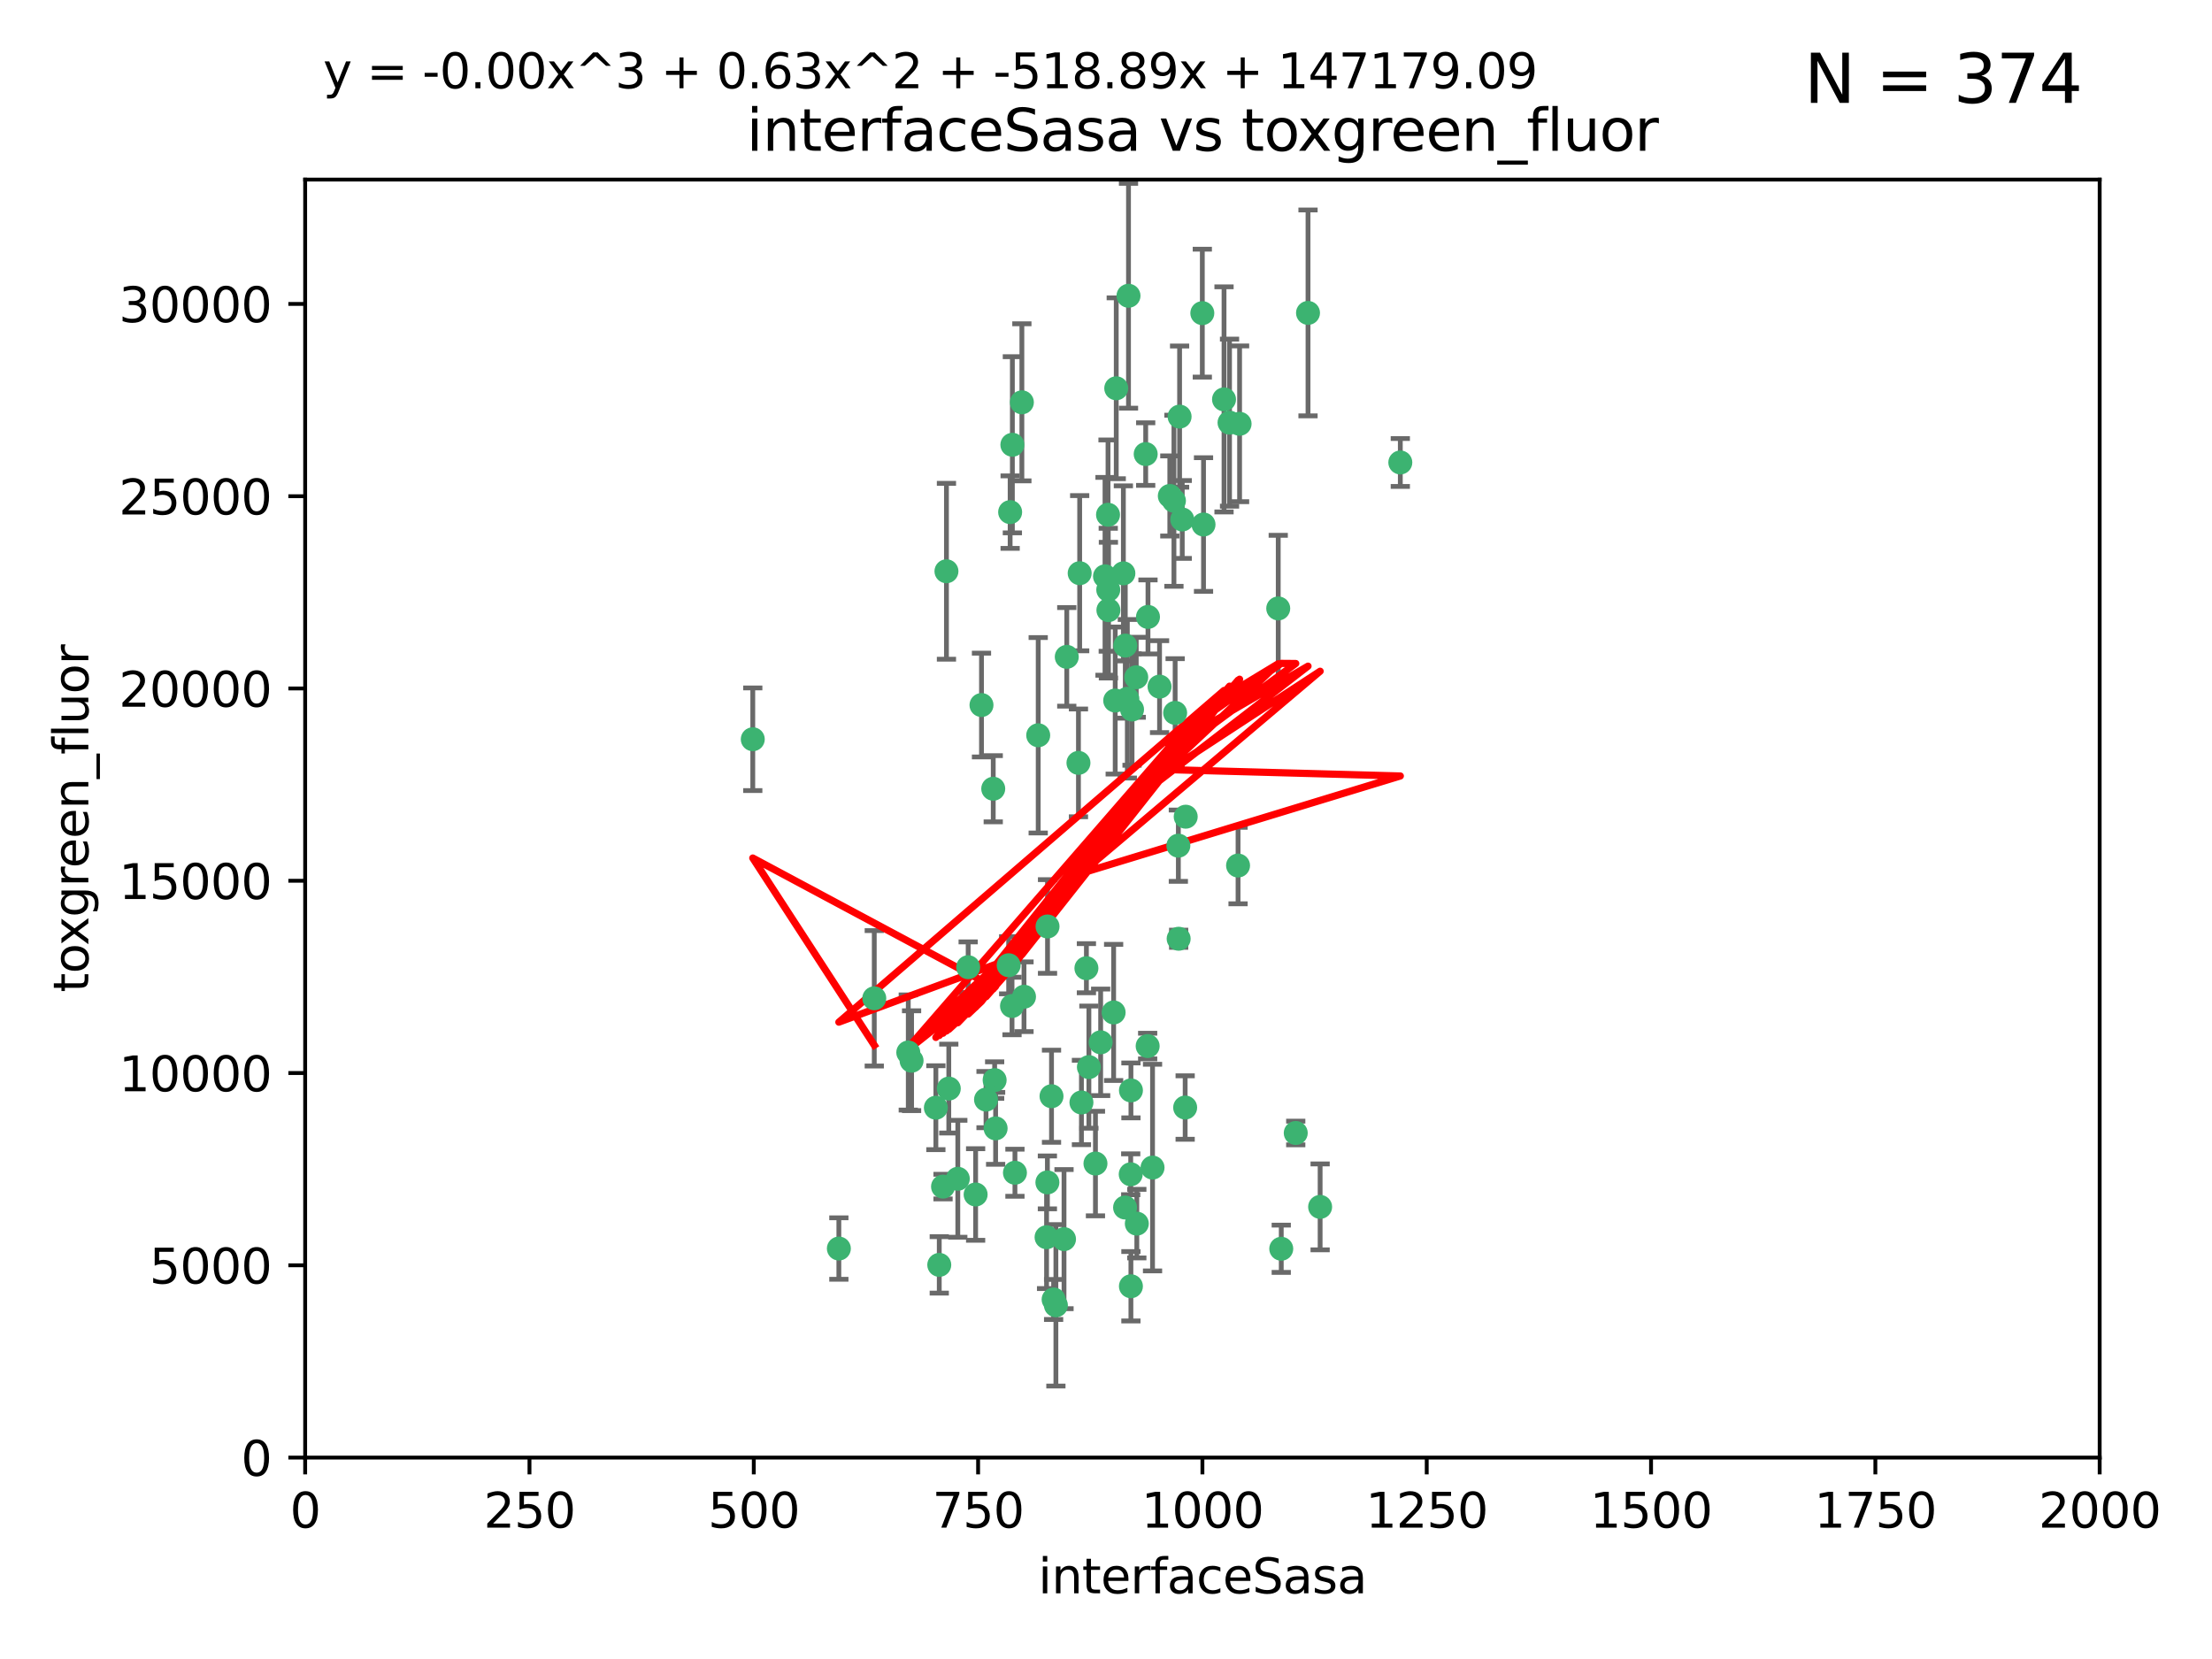 <?xml version="1.0" encoding="utf-8" standalone="no"?>
<!DOCTYPE svg PUBLIC "-//W3C//DTD SVG 1.1//EN"
  "http://www.w3.org/Graphics/SVG/1.1/DTD/svg11.dtd">
<svg xmlns:xlink="http://www.w3.org/1999/xlink" width="460.8pt" height="345.6pt" viewBox="0 0 460.8 345.6" xmlns="http://www.w3.org/2000/svg" version="1.1">
 <defs>
  <style type="text/css">*{stroke-linejoin: round; stroke-linecap: butt}</style>
 </defs>
 <g id="figure_1">
  <g id="patch_1">
   <path d="M 0 345.6 
L 460.8 345.6 
L 460.8 0 
L 0 0 
z
" style="fill: #ffffff"/>
  </g>
  <g id="axes_1">
   <g id="patch_2">
    <path d="M 63.571 303.64 
L 437.4 303.64 
L 437.4 37.411 
L 63.571 37.411 
z
" style="fill: #ffffff"/>
   </g>
   <g id="PathCollection_1">
    <defs>
     <path id="mf5a1c3f762" d="M 0 1.118 
C 0.297 1.118 0.581 1 0.791 0.791 
C 1 0.581 1.118 0.297 1.118 0 
C 1.118 -0.297 1 -0.581 0.791 -0.791 
C 0.581 -1 0.297 -1.118 0 -1.118 
C -0.297 -1.118 -0.581 -1 -0.791 -0.791 
C -1 -0.581 -1.118 -0.297 -1.118 0 
C -1.118 0.297 -1 0.581 -0.791 0.791 
C -0.581 1 -0.297 1.118 0 1.118 
z
" style="stroke: #3cb371"/>
    </defs>
    <g clip-path="url(#p2cadacc103)">
     <use xlink:href="#mf5a1c3f762" x="243.693" y="103.319" style="fill: #3cb371; stroke: #3cb371"/>
     <use xlink:href="#mf5a1c3f762" x="272.484" y="65.184" style="fill: #3cb371; stroke: #3cb371"/>
     <use xlink:href="#mf5a1c3f762" x="234.418" y="134.491" style="fill: #3cb371; stroke: #3cb371"/>
     <use xlink:href="#mf5a1c3f762" x="266.28" y="126.749" style="fill: #3cb371; stroke: #3cb371"/>
     <use xlink:href="#mf5a1c3f762" x="250.716" y="109.268" style="fill: #3cb371; stroke: #3cb371"/>
     <use xlink:href="#mf5a1c3f762" x="254.987" y="83.201" style="fill: #3cb371; stroke: #3cb371"/>
     <use xlink:href="#mf5a1c3f762" x="174.75" y="260.094" style="fill: #3cb371; stroke: #3cb371"/>
     <use xlink:href="#mf5a1c3f762" x="212.875" y="83.811" style="fill: #3cb371; stroke: #3cb371"/>
     <use xlink:href="#mf5a1c3f762" x="258.229" y="88.286" style="fill: #3cb371; stroke: #3cb371"/>
     <use xlink:href="#mf5a1c3f762" x="241.557" y="143.039" style="fill: #3cb371; stroke: #3cb371"/>
     <use xlink:href="#mf5a1c3f762" x="230.869" y="122.859" style="fill: #3cb371; stroke: #3cb371"/>
     <use xlink:href="#mf5a1c3f762" x="230.194" y="120.054" style="fill: #3cb371; stroke: #3cb371"/>
     <use xlink:href="#mf5a1c3f762" x="246.284" y="108.214" style="fill: #3cb371; stroke: #3cb371"/>
     <use xlink:href="#mf5a1c3f762" x="244.553" y="104.315" style="fill: #3cb371; stroke: #3cb371"/>
     <use xlink:href="#mf5a1c3f762" x="229.286" y="217.134" style="fill: #3cb371; stroke: #3cb371"/>
     <use xlink:href="#mf5a1c3f762" x="235.088" y="61.614" style="fill: #3cb371; stroke: #3cb371"/>
     <use xlink:href="#mf5a1c3f762" x="232.318" y="145.935" style="fill: #3cb371; stroke: #3cb371"/>
     <use xlink:href="#mf5a1c3f762" x="256.134" y="88.045" style="fill: #3cb371; stroke: #3cb371"/>
     <use xlink:href="#mf5a1c3f762" x="232.534" y="80.887" style="fill: #3cb371; stroke: #3cb371"/>
     <use xlink:href="#mf5a1c3f762" x="234.02" y="119.44" style="fill: #3cb371; stroke: #3cb371"/>
     <use xlink:href="#mf5a1c3f762" x="238.669" y="94.593" style="fill: #3cb371; stroke: #3cb371"/>
     <use xlink:href="#mf5a1c3f762" x="210.43" y="106.684" style="fill: #3cb371; stroke: #3cb371"/>
     <use xlink:href="#mf5a1c3f762" x="226.319" y="201.695" style="fill: #3cb371; stroke: #3cb371"/>
     <use xlink:href="#mf5a1c3f762" x="245.731" y="86.787" style="fill: #3cb371; stroke: #3cb371"/>
     <use xlink:href="#mf5a1c3f762" x="266.908" y="260.14" style="fill: #3cb371; stroke: #3cb371"/>
     <use xlink:href="#mf5a1c3f762" x="269.927" y="236.024" style="fill: #3cb371; stroke: #3cb371"/>
     <use xlink:href="#mf5a1c3f762" x="240.095" y="243.228" style="fill: #3cb371; stroke: #3cb371"/>
     <use xlink:href="#mf5a1c3f762" x="291.711" y="96.341" style="fill: #3cb371; stroke: #3cb371"/>
     <use xlink:href="#mf5a1c3f762" x="224.916" y="119.409" style="fill: #3cb371; stroke: #3cb371"/>
     <use xlink:href="#mf5a1c3f762" x="250.465" y="65.233" style="fill: #3cb371; stroke: #3cb371"/>
     <use xlink:href="#mf5a1c3f762" x="204.462" y="146.874" style="fill: #3cb371; stroke: #3cb371"/>
     <use xlink:href="#mf5a1c3f762" x="201.688" y="201.487" style="fill: #3cb371; stroke: #3cb371"/>
     <use xlink:href="#mf5a1c3f762" x="228.204" y="242.388" style="fill: #3cb371; stroke: #3cb371"/>
     <use xlink:href="#mf5a1c3f762" x="210.123" y="201.077" style="fill: #3cb371; stroke: #3cb371"/>
     <use xlink:href="#mf5a1c3f762" x="226.837" y="222.299" style="fill: #3cb371; stroke: #3cb371"/>
     <use xlink:href="#mf5a1c3f762" x="236.82" y="254.906" style="fill: #3cb371; stroke: #3cb371"/>
     <use xlink:href="#mf5a1c3f762" x="222.228" y="136.835" style="fill: #3cb371; stroke: #3cb371"/>
     <use xlink:href="#mf5a1c3f762" x="230.822" y="107.234" style="fill: #3cb371; stroke: #3cb371"/>
     <use xlink:href="#mf5a1c3f762" x="224.662" y="158.921" style="fill: #3cb371; stroke: #3cb371"/>
     <use xlink:href="#mf5a1c3f762" x="275.007" y="251.417" style="fill: #3cb371; stroke: #3cb371"/>
     <use xlink:href="#mf5a1c3f762" x="236.699" y="141.091" style="fill: #3cb371; stroke: #3cb371"/>
     <use xlink:href="#mf5a1c3f762" x="230.901" y="127.107" style="fill: #3cb371; stroke: #3cb371"/>
     <use xlink:href="#mf5a1c3f762" x="234.375" y="251.547" style="fill: #3cb371; stroke: #3cb371"/>
     <use xlink:href="#mf5a1c3f762" x="221.654" y="258.133" style="fill: #3cb371; stroke: #3cb371"/>
     <use xlink:href="#mf5a1c3f762" x="195.666" y="263.497" style="fill: #3cb371; stroke: #3cb371"/>
     <use xlink:href="#mf5a1c3f762" x="245.473" y="176.169" style="fill: #3cb371; stroke: #3cb371"/>
     <use xlink:href="#mf5a1c3f762" x="206.91" y="164.309" style="fill: #3cb371; stroke: #3cb371"/>
     <use xlink:href="#mf5a1c3f762" x="235.596" y="227.152" style="fill: #3cb371; stroke: #3cb371"/>
     <use xlink:href="#mf5a1c3f762" x="218.219" y="193.002" style="fill: #3cb371; stroke: #3cb371"/>
     <use xlink:href="#mf5a1c3f762" x="235.59" y="267.951" style="fill: #3cb371; stroke: #3cb371"/>
     <use xlink:href="#mf5a1c3f762" x="239.146" y="128.518" style="fill: #3cb371; stroke: #3cb371"/>
     <use xlink:href="#mf5a1c3f762" x="219.488" y="270.703" style="fill: #3cb371; stroke: #3cb371"/>
     <use xlink:href="#mf5a1c3f762" x="189.211" y="219.251" style="fill: #3cb371; stroke: #3cb371"/>
     <use xlink:href="#mf5a1c3f762" x="244.803" y="148.507" style="fill: #3cb371; stroke: #3cb371"/>
     <use xlink:href="#mf5a1c3f762" x="203.241" y="248.836" style="fill: #3cb371; stroke: #3cb371"/>
     <use xlink:href="#mf5a1c3f762" x="216.278" y="153.171" style="fill: #3cb371; stroke: #3cb371"/>
     <use xlink:href="#mf5a1c3f762" x="219.05" y="228.365" style="fill: #3cb371; stroke: #3cb371"/>
     <use xlink:href="#mf5a1c3f762" x="245.536" y="195.558" style="fill: #3cb371; stroke: #3cb371"/>
     <use xlink:href="#mf5a1c3f762" x="239.078" y="217.914" style="fill: #3cb371; stroke: #3cb371"/>
     <use xlink:href="#mf5a1c3f762" x="231.989" y="210.91" style="fill: #3cb371; stroke: #3cb371"/>
     <use xlink:href="#mf5a1c3f762" x="213.318" y="207.64" style="fill: #3cb371; stroke: #3cb371"/>
     <use xlink:href="#mf5a1c3f762" x="235.826" y="147.801" style="fill: #3cb371; stroke: #3cb371"/>
     <use xlink:href="#mf5a1c3f762" x="246.891" y="230.72" style="fill: #3cb371; stroke: #3cb371"/>
     <use xlink:href="#mf5a1c3f762" x="196.452" y="247.192" style="fill: #3cb371; stroke: #3cb371"/>
     <use xlink:href="#mf5a1c3f762" x="257.91" y="180.307" style="fill: #3cb371; stroke: #3cb371"/>
     <use xlink:href="#mf5a1c3f762" x="194.959" y="230.755" style="fill: #3cb371; stroke: #3cb371"/>
     <use xlink:href="#mf5a1c3f762" x="218.192" y="246.317" style="fill: #3cb371; stroke: #3cb371"/>
     <use xlink:href="#mf5a1c3f762" x="247.005" y="170.133" style="fill: #3cb371; stroke: #3cb371"/>
     <use xlink:href="#mf5a1c3f762" x="219.963" y="271.92" style="fill: #3cb371; stroke: #3cb371"/>
     <use xlink:href="#mf5a1c3f762" x="189.899" y="220.964" style="fill: #3cb371; stroke: #3cb371"/>
     <use xlink:href="#mf5a1c3f762" x="210.824" y="209.566" style="fill: #3cb371; stroke: #3cb371"/>
     <use xlink:href="#mf5a1c3f762" x="205.407" y="229.064" style="fill: #3cb371; stroke: #3cb371"/>
     <use xlink:href="#mf5a1c3f762" x="234.846" y="145.567" style="fill: #3cb371; stroke: #3cb371"/>
     <use xlink:href="#mf5a1c3f762" x="210.895" y="92.655" style="fill: #3cb371; stroke: #3cb371"/>
     <use xlink:href="#mf5a1c3f762" x="197.163" y="119.004" style="fill: #3cb371; stroke: #3cb371"/>
     <use xlink:href="#mf5a1c3f762" x="225.284" y="229.667" style="fill: #3cb371; stroke: #3cb371"/>
     <use xlink:href="#mf5a1c3f762" x="218.019" y="257.738" style="fill: #3cb371; stroke: #3cb371"/>
     <use xlink:href="#mf5a1c3f762" x="211.432" y="244.305" style="fill: #3cb371; stroke: #3cb371"/>
     <use xlink:href="#mf5a1c3f762" x="199.529" y="245.561" style="fill: #3cb371; stroke: #3cb371"/>
     <use xlink:href="#mf5a1c3f762" x="235.549" y="244.625" style="fill: #3cb371; stroke: #3cb371"/>
     <use xlink:href="#mf5a1c3f762" x="197.651" y="226.772" style="fill: #3cb371; stroke: #3cb371"/>
     <use xlink:href="#mf5a1c3f762" x="207.406" y="235.058" style="fill: #3cb371; stroke: #3cb371"/>
     <use xlink:href="#mf5a1c3f762" x="207.202" y="225.004" style="fill: #3cb371; stroke: #3cb371"/>
     <use xlink:href="#mf5a1c3f762" x="156.817" y="153.996" style="fill: #3cb371; stroke: #3cb371"/>
     <use xlink:href="#mf5a1c3f762" x="182.127" y="207.963" style="fill: #3cb371; stroke: #3cb371"/>
    </g>
   </g>
   <g id="matplotlib.axis_1">
    <g id="xtick_1">
     <g id="line2d_1">
      <defs>
       <path id="mdb00f4857a" d="M 0 0 
L 0 3.5 
" style="stroke: #000000; stroke-width: 0.8"/>
      </defs>
      <g>
       <use xlink:href="#mdb00f4857a" x="63.571" y="303.64" style="stroke: #000000; stroke-width: 0.8"/>
      </g>
     </g>
     <g id="text_1">
      <!-- 0 -->
      <g transform="translate(60.39 318.238)scale(0.1 -0.1)">
       <defs>
        <path id="DejaVuSans-30" d="M 2034 4250 
Q 1547 4250 1301 3770 
Q 1056 3291 1056 2328 
Q 1056 1369 1301 889 
Q 1547 409 2034 409 
Q 2525 409 2770 889 
Q 3016 1369 3016 2328 
Q 3016 3291 2770 3770 
Q 2525 4250 2034 4250 
z
M 2034 4750 
Q 2819 4750 3233 4129 
Q 3647 3509 3647 2328 
Q 3647 1150 3233 529 
Q 2819 -91 2034 -91 
Q 1250 -91 836 529 
Q 422 1150 422 2328 
Q 422 3509 836 4129 
Q 1250 4750 2034 4750 
z
" transform="scale(0.016)"/>
       </defs>
       <use xlink:href="#DejaVuSans-30"/>
      </g>
     </g>
    </g>
    <g id="xtick_2">
     <g id="line2d_2">
      <g>
       <use xlink:href="#mdb00f4857a" x="110.3" y="303.64" style="stroke: #000000; stroke-width: 0.8"/>
      </g>
     </g>
     <g id="text_2">
      <!-- 250 -->
      <g transform="translate(100.756 318.238)scale(0.1 -0.1)">
       <defs>
        <path id="DejaVuSans-32" d="M 1228 531 
L 3431 531 
L 3431 0 
L 469 0 
L 469 531 
Q 828 903 1448 1529 
Q 2069 2156 2228 2338 
Q 2531 2678 2651 2914 
Q 2772 3150 2772 3378 
Q 2772 3750 2511 3984 
Q 2250 4219 1831 4219 
Q 1534 4219 1204 4116 
Q 875 4013 500 3803 
L 500 4441 
Q 881 4594 1212 4672 
Q 1544 4750 1819 4750 
Q 2544 4750 2975 4387 
Q 3406 4025 3406 3419 
Q 3406 3131 3298 2873 
Q 3191 2616 2906 2266 
Q 2828 2175 2409 1742 
Q 1991 1309 1228 531 
z
" transform="scale(0.016)"/>
        <path id="DejaVuSans-35" d="M 691 4666 
L 3169 4666 
L 3169 4134 
L 1269 4134 
L 1269 2991 
Q 1406 3038 1543 3061 
Q 1681 3084 1819 3084 
Q 2600 3084 3056 2656 
Q 3513 2228 3513 1497 
Q 3513 744 3044 326 
Q 2575 -91 1722 -91 
Q 1428 -91 1123 -41 
Q 819 9 494 109 
L 494 744 
Q 775 591 1075 516 
Q 1375 441 1709 441 
Q 2250 441 2565 725 
Q 2881 1009 2881 1497 
Q 2881 1984 2565 2268 
Q 2250 2553 1709 2553 
Q 1456 2553 1204 2497 
Q 953 2441 691 2322 
L 691 4666 
z
" transform="scale(0.016)"/>
       </defs>
       <use xlink:href="#DejaVuSans-32"/>
       <use xlink:href="#DejaVuSans-35" x="63.623"/>
       <use xlink:href="#DejaVuSans-30" x="127.246"/>
      </g>
     </g>
    </g>
    <g id="xtick_3">
     <g id="line2d_3">
      <g>
       <use xlink:href="#mdb00f4857a" x="157.028" y="303.64" style="stroke: #000000; stroke-width: 0.8"/>
      </g>
     </g>
     <g id="text_3">
      <!-- 500 -->
      <g transform="translate(147.485 318.238)scale(0.1 -0.1)">
       <use xlink:href="#DejaVuSans-35"/>
       <use xlink:href="#DejaVuSans-30" x="63.623"/>
       <use xlink:href="#DejaVuSans-30" x="127.246"/>
      </g>
     </g>
    </g>
    <g id="xtick_4">
     <g id="line2d_4">
      <g>
       <use xlink:href="#mdb00f4857a" x="203.757" y="303.64" style="stroke: #000000; stroke-width: 0.8"/>
      </g>
     </g>
     <g id="text_4">
      <!-- 750 -->
      <g transform="translate(194.213 318.238)scale(0.1 -0.1)">
       <defs>
        <path id="DejaVuSans-37" d="M 525 4666 
L 3525 4666 
L 3525 4397 
L 1831 0 
L 1172 0 
L 2766 4134 
L 525 4134 
L 525 4666 
z
" transform="scale(0.016)"/>
       </defs>
       <use xlink:href="#DejaVuSans-37"/>
       <use xlink:href="#DejaVuSans-35" x="63.623"/>
       <use xlink:href="#DejaVuSans-30" x="127.246"/>
      </g>
     </g>
    </g>
    <g id="xtick_5">
     <g id="line2d_5">
      <g>
       <use xlink:href="#mdb00f4857a" x="250.486" y="303.64" style="stroke: #000000; stroke-width: 0.8"/>
      </g>
     </g>
     <g id="text_5">
      <!-- 1000 -->
      <g transform="translate(237.761 318.238)scale(0.1 -0.1)">
       <defs>
        <path id="DejaVuSans-31" d="M 794 531 
L 1825 531 
L 1825 4091 
L 703 3866 
L 703 4441 
L 1819 4666 
L 2450 4666 
L 2450 531 
L 3481 531 
L 3481 0 
L 794 0 
L 794 531 
z
" transform="scale(0.016)"/>
       </defs>
       <use xlink:href="#DejaVuSans-31"/>
       <use xlink:href="#DejaVuSans-30" x="63.623"/>
       <use xlink:href="#DejaVuSans-30" x="127.246"/>
       <use xlink:href="#DejaVuSans-30" x="190.869"/>
      </g>
     </g>
    </g>
    <g id="xtick_6">
     <g id="line2d_6">
      <g>
       <use xlink:href="#mdb00f4857a" x="297.214" y="303.64" style="stroke: #000000; stroke-width: 0.8"/>
      </g>
     </g>
     <g id="text_6">
      <!-- 1250 -->
      <g transform="translate(284.489 318.238)scale(0.1 -0.1)">
       <use xlink:href="#DejaVuSans-31"/>
       <use xlink:href="#DejaVuSans-32" x="63.623"/>
       <use xlink:href="#DejaVuSans-35" x="127.246"/>
       <use xlink:href="#DejaVuSans-30" x="190.869"/>
      </g>
     </g>
    </g>
    <g id="xtick_7">
     <g id="line2d_7">
      <g>
       <use xlink:href="#mdb00f4857a" x="343.943" y="303.64" style="stroke: #000000; stroke-width: 0.8"/>
      </g>
     </g>
     <g id="text_7">
      <!-- 1500 -->
      <g transform="translate(331.218 318.238)scale(0.1 -0.1)">
       <use xlink:href="#DejaVuSans-31"/>
       <use xlink:href="#DejaVuSans-35" x="63.623"/>
       <use xlink:href="#DejaVuSans-30" x="127.246"/>
       <use xlink:href="#DejaVuSans-30" x="190.869"/>
      </g>
     </g>
    </g>
    <g id="xtick_8">
     <g id="line2d_8">
      <g>
       <use xlink:href="#mdb00f4857a" x="390.671" y="303.64" style="stroke: #000000; stroke-width: 0.8"/>
      </g>
     </g>
     <g id="text_8">
      <!-- 1750 -->
      <g transform="translate(377.946 318.238)scale(0.1 -0.1)">
       <use xlink:href="#DejaVuSans-31"/>
       <use xlink:href="#DejaVuSans-37" x="63.623"/>
       <use xlink:href="#DejaVuSans-35" x="127.246"/>
       <use xlink:href="#DejaVuSans-30" x="190.869"/>
      </g>
     </g>
    </g>
    <g id="xtick_9">
     <g id="line2d_9">
      <g>
       <use xlink:href="#mdb00f4857a" x="437.4" y="303.64" style="stroke: #000000; stroke-width: 0.8"/>
      </g>
     </g>
     <g id="text_9">
      <!-- 2000 -->
      <g transform="translate(424.675 318.238)scale(0.1 -0.1)">
       <use xlink:href="#DejaVuSans-32"/>
       <use xlink:href="#DejaVuSans-30" x="63.623"/>
       <use xlink:href="#DejaVuSans-30" x="127.246"/>
       <use xlink:href="#DejaVuSans-30" x="190.869"/>
      </g>
     </g>
    </g>
    <g id="text_10">
     <!-- interfaceSasa -->
     <g transform="translate(216.279 331.917)scale(0.1 -0.1)">
      <defs>
       <path id="DejaVuSans-69" d="M 603 3500 
L 1178 3500 
L 1178 0 
L 603 0 
L 603 3500 
z
M 603 4863 
L 1178 4863 
L 1178 4134 
L 603 4134 
L 603 4863 
z
" transform="scale(0.016)"/>
       <path id="DejaVuSans-6e" d="M 3513 2113 
L 3513 0 
L 2938 0 
L 2938 2094 
Q 2938 2591 2744 2837 
Q 2550 3084 2163 3084 
Q 1697 3084 1428 2787 
Q 1159 2491 1159 1978 
L 1159 0 
L 581 0 
L 581 3500 
L 1159 3500 
L 1159 2956 
Q 1366 3272 1645 3428 
Q 1925 3584 2291 3584 
Q 2894 3584 3203 3211 
Q 3513 2838 3513 2113 
z
" transform="scale(0.016)"/>
       <path id="DejaVuSans-74" d="M 1172 4494 
L 1172 3500 
L 2356 3500 
L 2356 3053 
L 1172 3053 
L 1172 1153 
Q 1172 725 1289 603 
Q 1406 481 1766 481 
L 2356 481 
L 2356 0 
L 1766 0 
Q 1100 0 847 248 
Q 594 497 594 1153 
L 594 3053 
L 172 3053 
L 172 3500 
L 594 3500 
L 594 4494 
L 1172 4494 
z
" transform="scale(0.016)"/>
       <path id="DejaVuSans-65" d="M 3597 1894 
L 3597 1613 
L 953 1613 
Q 991 1019 1311 708 
Q 1631 397 2203 397 
Q 2534 397 2845 478 
Q 3156 559 3463 722 
L 3463 178 
Q 3153 47 2828 -22 
Q 2503 -91 2169 -91 
Q 1331 -91 842 396 
Q 353 884 353 1716 
Q 353 2575 817 3079 
Q 1281 3584 2069 3584 
Q 2775 3584 3186 3129 
Q 3597 2675 3597 1894 
z
M 3022 2063 
Q 3016 2534 2758 2815 
Q 2500 3097 2075 3097 
Q 1594 3097 1305 2825 
Q 1016 2553 972 2059 
L 3022 2063 
z
" transform="scale(0.016)"/>
       <path id="DejaVuSans-72" d="M 2631 2963 
Q 2534 3019 2420 3045 
Q 2306 3072 2169 3072 
Q 1681 3072 1420 2755 
Q 1159 2438 1159 1844 
L 1159 0 
L 581 0 
L 581 3500 
L 1159 3500 
L 1159 2956 
Q 1341 3275 1631 3429 
Q 1922 3584 2338 3584 
Q 2397 3584 2469 3576 
Q 2541 3569 2628 3553 
L 2631 2963 
z
" transform="scale(0.016)"/>
       <path id="DejaVuSans-66" d="M 2375 4863 
L 2375 4384 
L 1825 4384 
Q 1516 4384 1395 4259 
Q 1275 4134 1275 3809 
L 1275 3500 
L 2222 3500 
L 2222 3053 
L 1275 3053 
L 1275 0 
L 697 0 
L 697 3053 
L 147 3053 
L 147 3500 
L 697 3500 
L 697 3744 
Q 697 4328 969 4595 
Q 1241 4863 1831 4863 
L 2375 4863 
z
" transform="scale(0.016)"/>
       <path id="DejaVuSans-61" d="M 2194 1759 
Q 1497 1759 1228 1600 
Q 959 1441 959 1056 
Q 959 750 1161 570 
Q 1363 391 1709 391 
Q 2188 391 2477 730 
Q 2766 1069 2766 1631 
L 2766 1759 
L 2194 1759 
z
M 3341 1997 
L 3341 0 
L 2766 0 
L 2766 531 
Q 2569 213 2275 61 
Q 1981 -91 1556 -91 
Q 1019 -91 701 211 
Q 384 513 384 1019 
Q 384 1609 779 1909 
Q 1175 2209 1959 2209 
L 2766 2209 
L 2766 2266 
Q 2766 2663 2505 2880 
Q 2244 3097 1772 3097 
Q 1472 3097 1187 3025 
Q 903 2953 641 2809 
L 641 3341 
Q 956 3463 1253 3523 
Q 1550 3584 1831 3584 
Q 2591 3584 2966 3190 
Q 3341 2797 3341 1997 
z
" transform="scale(0.016)"/>
       <path id="DejaVuSans-63" d="M 3122 3366 
L 3122 2828 
Q 2878 2963 2633 3030 
Q 2388 3097 2138 3097 
Q 1578 3097 1268 2742 
Q 959 2388 959 1747 
Q 959 1106 1268 751 
Q 1578 397 2138 397 
Q 2388 397 2633 464 
Q 2878 531 3122 666 
L 3122 134 
Q 2881 22 2623 -34 
Q 2366 -91 2075 -91 
Q 1284 -91 818 406 
Q 353 903 353 1747 
Q 353 2603 823 3093 
Q 1294 3584 2113 3584 
Q 2378 3584 2631 3529 
Q 2884 3475 3122 3366 
z
" transform="scale(0.016)"/>
       <path id="DejaVuSans-53" d="M 3425 4513 
L 3425 3897 
Q 3066 4069 2747 4153 
Q 2428 4238 2131 4238 
Q 1616 4238 1336 4038 
Q 1056 3838 1056 3469 
Q 1056 3159 1242 3001 
Q 1428 2844 1947 2747 
L 2328 2669 
Q 3034 2534 3370 2195 
Q 3706 1856 3706 1288 
Q 3706 609 3251 259 
Q 2797 -91 1919 -91 
Q 1588 -91 1214 -16 
Q 841 59 441 206 
L 441 856 
Q 825 641 1194 531 
Q 1563 422 1919 422 
Q 2459 422 2753 634 
Q 3047 847 3047 1241 
Q 3047 1584 2836 1778 
Q 2625 1972 2144 2069 
L 1759 2144 
Q 1053 2284 737 2584 
Q 422 2884 422 3419 
Q 422 4038 858 4394 
Q 1294 4750 2059 4750 
Q 2388 4750 2728 4690 
Q 3069 4631 3425 4513 
z
" transform="scale(0.016)"/>
       <path id="DejaVuSans-73" d="M 2834 3397 
L 2834 2853 
Q 2591 2978 2328 3040 
Q 2066 3103 1784 3103 
Q 1356 3103 1142 2972 
Q 928 2841 928 2578 
Q 928 2378 1081 2264 
Q 1234 2150 1697 2047 
L 1894 2003 
Q 2506 1872 2764 1633 
Q 3022 1394 3022 966 
Q 3022 478 2636 193 
Q 2250 -91 1575 -91 
Q 1294 -91 989 -36 
Q 684 19 347 128 
L 347 722 
Q 666 556 975 473 
Q 1284 391 1588 391 
Q 1994 391 2212 530 
Q 2431 669 2431 922 
Q 2431 1156 2273 1281 
Q 2116 1406 1581 1522 
L 1381 1569 
Q 847 1681 609 1914 
Q 372 2147 372 2553 
Q 372 3047 722 3315 
Q 1072 3584 1716 3584 
Q 2034 3584 2315 3537 
Q 2597 3491 2834 3397 
z
" transform="scale(0.016)"/>
      </defs>
      <use xlink:href="#DejaVuSans-69"/>
      <use xlink:href="#DejaVuSans-6e" x="27.783"/>
      <use xlink:href="#DejaVuSans-74" x="91.162"/>
      <use xlink:href="#DejaVuSans-65" x="130.371"/>
      <use xlink:href="#DejaVuSans-72" x="191.895"/>
      <use xlink:href="#DejaVuSans-66" x="233.008"/>
      <use xlink:href="#DejaVuSans-61" x="268.213"/>
      <use xlink:href="#DejaVuSans-63" x="329.492"/>
      <use xlink:href="#DejaVuSans-65" x="384.473"/>
      <use xlink:href="#DejaVuSans-53" x="445.996"/>
      <use xlink:href="#DejaVuSans-61" x="509.473"/>
      <use xlink:href="#DejaVuSans-73" x="570.752"/>
      <use xlink:href="#DejaVuSans-61" x="622.852"/>
     </g>
    </g>
   </g>
   <g id="matplotlib.axis_2">
    <g id="ytick_1">
     <g id="line2d_10">
      <defs>
       <path id="mf91f07b60a" d="M 0 0 
L -3.5 0 
" style="stroke: #000000; stroke-width: 0.8"/>
      </defs>
      <g>
       <use xlink:href="#mf91f07b60a" x="63.571" y="303.64" style="stroke: #000000; stroke-width: 0.8"/>
      </g>
     </g>
     <g id="text_11">
      <!-- 0 -->
      <g transform="translate(50.209 307.439)scale(0.1 -0.1)">
       <use xlink:href="#DejaVuSans-30"/>
      </g>
     </g>
    </g>
    <g id="ytick_2">
     <g id="line2d_11">
      <g>
       <use xlink:href="#mf91f07b60a" x="63.571" y="263.586" style="stroke: #000000; stroke-width: 0.8"/>
      </g>
     </g>
     <g id="text_12">
      <!-- 5000 -->
      <g transform="translate(31.121 267.385)scale(0.1 -0.1)">
       <use xlink:href="#DejaVuSans-35"/>
       <use xlink:href="#DejaVuSans-30" x="63.623"/>
       <use xlink:href="#DejaVuSans-30" x="127.246"/>
       <use xlink:href="#DejaVuSans-30" x="190.869"/>
      </g>
     </g>
    </g>
    <g id="ytick_3">
     <g id="line2d_12">
      <g>
       <use xlink:href="#mf91f07b60a" x="63.571" y="223.532" style="stroke: #000000; stroke-width: 0.8"/>
      </g>
     </g>
     <g id="text_13">
      <!-- 10000 -->
      <g transform="translate(24.759 227.331)scale(0.1 -0.1)">
       <use xlink:href="#DejaVuSans-31"/>
       <use xlink:href="#DejaVuSans-30" x="63.623"/>
       <use xlink:href="#DejaVuSans-30" x="127.246"/>
       <use xlink:href="#DejaVuSans-30" x="190.869"/>
       <use xlink:href="#DejaVuSans-30" x="254.492"/>
      </g>
     </g>
    </g>
    <g id="ytick_4">
     <g id="line2d_13">
      <g>
       <use xlink:href="#mf91f07b60a" x="63.571" y="183.478" style="stroke: #000000; stroke-width: 0.8"/>
      </g>
     </g>
     <g id="text_14">
      <!-- 15000 -->
      <g transform="translate(24.759 187.278)scale(0.1 -0.1)">
       <use xlink:href="#DejaVuSans-31"/>
       <use xlink:href="#DejaVuSans-35" x="63.623"/>
       <use xlink:href="#DejaVuSans-30" x="127.246"/>
       <use xlink:href="#DejaVuSans-30" x="190.869"/>
       <use xlink:href="#DejaVuSans-30" x="254.492"/>
      </g>
     </g>
    </g>
    <g id="ytick_5">
     <g id="line2d_14">
      <g>
       <use xlink:href="#mf91f07b60a" x="63.571" y="143.424" style="stroke: #000000; stroke-width: 0.8"/>
      </g>
     </g>
     <g id="text_15">
      <!-- 20000 -->
      <g transform="translate(24.759 147.224)scale(0.1 -0.1)">
       <use xlink:href="#DejaVuSans-32"/>
       <use xlink:href="#DejaVuSans-30" x="63.623"/>
       <use xlink:href="#DejaVuSans-30" x="127.246"/>
       <use xlink:href="#DejaVuSans-30" x="190.869"/>
       <use xlink:href="#DejaVuSans-30" x="254.492"/>
      </g>
     </g>
    </g>
    <g id="ytick_6">
     <g id="line2d_15">
      <g>
       <use xlink:href="#mf91f07b60a" x="63.571" y="103.371" style="stroke: #000000; stroke-width: 0.8"/>
      </g>
     </g>
     <g id="text_16">
      <!-- 25000 -->
      <g transform="translate(24.759 107.17)scale(0.1 -0.1)">
       <use xlink:href="#DejaVuSans-32"/>
       <use xlink:href="#DejaVuSans-35" x="63.623"/>
       <use xlink:href="#DejaVuSans-30" x="127.246"/>
       <use xlink:href="#DejaVuSans-30" x="190.869"/>
       <use xlink:href="#DejaVuSans-30" x="254.492"/>
      </g>
     </g>
    </g>
    <g id="ytick_7">
     <g id="line2d_16">
      <g>
       <use xlink:href="#mf91f07b60a" x="63.571" y="63.317" style="stroke: #000000; stroke-width: 0.8"/>
      </g>
     </g>
     <g id="text_17">
      <!-- 30000 -->
      <g transform="translate(24.759 67.116)scale(0.1 -0.1)">
       <defs>
        <path id="DejaVuSans-33" d="M 2597 2516 
Q 3050 2419 3304 2112 
Q 3559 1806 3559 1356 
Q 3559 666 3084 287 
Q 2609 -91 1734 -91 
Q 1441 -91 1130 -33 
Q 819 25 488 141 
L 488 750 
Q 750 597 1062 519 
Q 1375 441 1716 441 
Q 2309 441 2620 675 
Q 2931 909 2931 1356 
Q 2931 1769 2642 2001 
Q 2353 2234 1838 2234 
L 1294 2234 
L 1294 2753 
L 1863 2753 
Q 2328 2753 2575 2939 
Q 2822 3125 2822 3475 
Q 2822 3834 2567 4026 
Q 2313 4219 1838 4219 
Q 1578 4219 1281 4162 
Q 984 4106 628 3988 
L 628 4550 
Q 988 4650 1302 4700 
Q 1616 4750 1894 4750 
Q 2613 4750 3031 4423 
Q 3450 4097 3450 3541 
Q 3450 3153 3228 2886 
Q 3006 2619 2597 2516 
z
" transform="scale(0.016)"/>
       </defs>
       <use xlink:href="#DejaVuSans-33"/>
       <use xlink:href="#DejaVuSans-30" x="63.623"/>
       <use xlink:href="#DejaVuSans-30" x="127.246"/>
       <use xlink:href="#DejaVuSans-30" x="190.869"/>
       <use xlink:href="#DejaVuSans-30" x="254.492"/>
      </g>
     </g>
    </g>
    <g id="text_18">
     <!-- toxgreen_fluor -->
     <g transform="translate(18.401 206.72)rotate(-90)scale(0.1 -0.1)">
      <defs>
       <path id="DejaVuSans-6f" d="M 1959 3097 
Q 1497 3097 1228 2736 
Q 959 2375 959 1747 
Q 959 1119 1226 758 
Q 1494 397 1959 397 
Q 2419 397 2687 759 
Q 2956 1122 2956 1747 
Q 2956 2369 2687 2733 
Q 2419 3097 1959 3097 
z
M 1959 3584 
Q 2709 3584 3137 3096 
Q 3566 2609 3566 1747 
Q 3566 888 3137 398 
Q 2709 -91 1959 -91 
Q 1206 -91 779 398 
Q 353 888 353 1747 
Q 353 2609 779 3096 
Q 1206 3584 1959 3584 
z
" transform="scale(0.016)"/>
       <path id="DejaVuSans-78" d="M 3513 3500 
L 2247 1797 
L 3578 0 
L 2900 0 
L 1881 1375 
L 863 0 
L 184 0 
L 1544 1831 
L 300 3500 
L 978 3500 
L 1906 2253 
L 2834 3500 
L 3513 3500 
z
" transform="scale(0.016)"/>
       <path id="DejaVuSans-67" d="M 2906 1791 
Q 2906 2416 2648 2759 
Q 2391 3103 1925 3103 
Q 1463 3103 1205 2759 
Q 947 2416 947 1791 
Q 947 1169 1205 825 
Q 1463 481 1925 481 
Q 2391 481 2648 825 
Q 2906 1169 2906 1791 
z
M 3481 434 
Q 3481 -459 3084 -895 
Q 2688 -1331 1869 -1331 
Q 1566 -1331 1297 -1286 
Q 1028 -1241 775 -1147 
L 775 -588 
Q 1028 -725 1275 -790 
Q 1522 -856 1778 -856 
Q 2344 -856 2625 -561 
Q 2906 -266 2906 331 
L 2906 616 
Q 2728 306 2450 153 
Q 2172 0 1784 0 
Q 1141 0 747 490 
Q 353 981 353 1791 
Q 353 2603 747 3093 
Q 1141 3584 1784 3584 
Q 2172 3584 2450 3431 
Q 2728 3278 2906 2969 
L 2906 3500 
L 3481 3500 
L 3481 434 
z
" transform="scale(0.016)"/>
       <path id="DejaVuSans-5f" d="M 3263 -1063 
L 3263 -1509 
L -63 -1509 
L -63 -1063 
L 3263 -1063 
z
" transform="scale(0.016)"/>
       <path id="DejaVuSans-6c" d="M 603 4863 
L 1178 4863 
L 1178 0 
L 603 0 
L 603 4863 
z
" transform="scale(0.016)"/>
       <path id="DejaVuSans-75" d="M 544 1381 
L 544 3500 
L 1119 3500 
L 1119 1403 
Q 1119 906 1312 657 
Q 1506 409 1894 409 
Q 2359 409 2629 706 
Q 2900 1003 2900 1516 
L 2900 3500 
L 3475 3500 
L 3475 0 
L 2900 0 
L 2900 538 
Q 2691 219 2414 64 
Q 2138 -91 1772 -91 
Q 1169 -91 856 284 
Q 544 659 544 1381 
z
M 1991 3584 
L 1991 3584 
z
" transform="scale(0.016)"/>
      </defs>
      <use xlink:href="#DejaVuSans-74"/>
      <use xlink:href="#DejaVuSans-6f" x="39.209"/>
      <use xlink:href="#DejaVuSans-78" x="97.266"/>
      <use xlink:href="#DejaVuSans-67" x="156.445"/>
      <use xlink:href="#DejaVuSans-72" x="219.922"/>
      <use xlink:href="#DejaVuSans-65" x="258.785"/>
      <use xlink:href="#DejaVuSans-65" x="320.309"/>
      <use xlink:href="#DejaVuSans-6e" x="381.832"/>
      <use xlink:href="#DejaVuSans-5f" x="445.211"/>
      <use xlink:href="#DejaVuSans-66" x="495.211"/>
      <use xlink:href="#DejaVuSans-6c" x="530.416"/>
      <use xlink:href="#DejaVuSans-75" x="558.199"/>
      <use xlink:href="#DejaVuSans-6f" x="621.578"/>
      <use xlink:href="#DejaVuSans-72" x="682.76"/>
     </g>
    </g>
   </g>
   <g id="LineCollection_1">
    <path d="M 243.693 111.662 
L 243.693 94.976 
" clip-path="url(#p2cadacc103)" style="fill: none; stroke: #696969"/>
    <path d="M 272.484 86.629 
L 272.484 43.739 
" clip-path="url(#p2cadacc103)" style="fill: none; stroke: #696969"/>
    <path d="M 234.418 149.606 
L 234.418 119.375 
" clip-path="url(#p2cadacc103)" style="fill: none; stroke: #696969"/>
    <path d="M 266.28 141.983 
L 266.28 111.515 
" clip-path="url(#p2cadacc103)" style="fill: none; stroke: #696969"/>
    <path d="M 250.716 123.191 
L 250.716 95.346 
" clip-path="url(#p2cadacc103)" style="fill: none; stroke: #696969"/>
    <path d="M 254.987 106.648 
L 254.987 59.753 
" clip-path="url(#p2cadacc103)" style="fill: none; stroke: #696969"/>
    <path d="M 174.75 266.497 
L 174.75 253.692 
" clip-path="url(#p2cadacc103)" style="fill: none; stroke: #696969"/>
    <path d="M 212.875 100.173 
L 212.875 67.45 
" clip-path="url(#p2cadacc103)" style="fill: none; stroke: #696969"/>
    <path d="M 258.229 104.51 
L 258.229 72.063 
" clip-path="url(#p2cadacc103)" style="fill: none; stroke: #696969"/>
    <path d="M 241.557 152.61 
L 241.557 133.468 
" clip-path="url(#p2cadacc103)" style="fill: none; stroke: #696969"/>
    <path d="M 230.869 135.667 
L 230.869 110.051 
" clip-path="url(#p2cadacc103)" style="fill: none; stroke: #696969"/>
    <path d="M 230.194 140.659 
L 230.194 99.45 
" clip-path="url(#p2cadacc103)" style="fill: none; stroke: #696969"/>
    <path d="M 246.284 116.326 
L 246.284 100.101 
" clip-path="url(#p2cadacc103)" style="fill: none; stroke: #696969"/>
    <path d="M 244.553 122.133 
L 244.553 86.497 
" clip-path="url(#p2cadacc103)" style="fill: none; stroke: #696969"/>
    <path d="M 229.286 228.233 
L 229.286 206.035 
" clip-path="url(#p2cadacc103)" style="fill: none; stroke: #696969"/>
    <path d="M 235.088 85.029 
L 235.088 38.199 
" clip-path="url(#p2cadacc103)" style="fill: none; stroke: #696969"/>
    <path d="M 232.318 161.248 
L 232.318 130.622 
" clip-path="url(#p2cadacc103)" style="fill: none; stroke: #696969"/>
    <path d="M 256.134 105.444 
L 256.134 70.646 
" clip-path="url(#p2cadacc103)" style="fill: none; stroke: #696969"/>
    <path d="M 232.534 99.727 
L 232.534 62.047 
" clip-path="url(#p2cadacc103)" style="fill: none; stroke: #696969"/>
    <path d="M 234.02 137.675 
L 234.02 101.206 
" clip-path="url(#p2cadacc103)" style="fill: none; stroke: #696969"/>
    <path d="M 238.669 101.108 
L 238.669 88.078 
" clip-path="url(#p2cadacc103)" style="fill: none; stroke: #696969"/>
    <path d="M 210.43 114.235 
L 210.43 99.134 
" clip-path="url(#p2cadacc103)" style="fill: none; stroke: #696969"/>
    <path d="M 226.319 206.809 
L 226.319 196.58 
" clip-path="url(#p2cadacc103)" style="fill: none; stroke: #696969"/>
    <path d="M 245.731 101.495 
L 245.731 72.08 
" clip-path="url(#p2cadacc103)" style="fill: none; stroke: #696969"/>
    <path d="M 266.908 265.065 
L 266.908 255.214 
" clip-path="url(#p2cadacc103)" style="fill: none; stroke: #696969"/>
    <path d="M 269.927 238.492 
L 269.927 233.557 
" clip-path="url(#p2cadacc103)" style="fill: none; stroke: #696969"/>
    <path d="M 240.095 264.748 
L 240.095 221.708 
" clip-path="url(#p2cadacc103)" style="fill: none; stroke: #696969"/>
    <path d="M 291.711 101.329 
L 291.711 91.353 
" clip-path="url(#p2cadacc103)" style="fill: none; stroke: #696969"/>
    <path d="M 224.916 135.574 
L 224.916 103.243 
" clip-path="url(#p2cadacc103)" style="fill: none; stroke: #696969"/>
    <path d="M 250.465 78.556 
L 250.465 51.911 
" clip-path="url(#p2cadacc103)" style="fill: none; stroke: #696969"/>
    <path d="M 204.462 157.684 
L 204.462 136.065 
" clip-path="url(#p2cadacc103)" style="fill: none; stroke: #696969"/>
    <path d="M 201.688 206.761 
L 201.688 196.213 
" clip-path="url(#p2cadacc103)" style="fill: none; stroke: #696969"/>
    <path d="M 228.204 253.279 
L 228.204 231.496 
" clip-path="url(#p2cadacc103)" style="fill: none; stroke: #696969"/>
    <path d="M 210.123 207.031 
L 210.123 195.122 
" clip-path="url(#p2cadacc103)" style="fill: none; stroke: #696969"/>
    <path d="M 226.837 235.023 
L 226.837 209.574 
" clip-path="url(#p2cadacc103)" style="fill: none; stroke: #696969"/>
    <path d="M 236.82 262.048 
L 236.82 247.764 
" clip-path="url(#p2cadacc103)" style="fill: none; stroke: #696969"/>
    <path d="M 222.228 147.104 
L 222.228 126.566 
" clip-path="url(#p2cadacc103)" style="fill: none; stroke: #696969"/>
    <path d="M 230.822 122.819 
L 230.822 91.649 
" clip-path="url(#p2cadacc103)" style="fill: none; stroke: #696969"/>
    <path d="M 224.662 170.147 
L 224.662 147.694 
" clip-path="url(#p2cadacc103)" style="fill: none; stroke: #696969"/>
    <path d="M 275.007 260.365 
L 275.007 242.469 
" clip-path="url(#p2cadacc103)" style="fill: none; stroke: #696969"/>
    <path d="M 236.699 149.421 
L 236.699 132.76 
" clip-path="url(#p2cadacc103)" style="fill: none; stroke: #696969"/>
    <path d="M 230.901 141.248 
L 230.901 112.967 
" clip-path="url(#p2cadacc103)" style="fill: none; stroke: #696969"/>
    <path d="M 234.375 252.228 
L 234.375 250.867 
" clip-path="url(#p2cadacc103)" style="fill: none; stroke: #696969"/>
    <path d="M 221.654 272.621 
L 221.654 243.644 
" clip-path="url(#p2cadacc103)" style="fill: none; stroke: #696969"/>
    <path d="M 195.666 269.377 
L 195.666 257.616 
" clip-path="url(#p2cadacc103)" style="fill: none; stroke: #696969"/>
    <path d="M 245.473 183.597 
L 245.473 168.741 
" clip-path="url(#p2cadacc103)" style="fill: none; stroke: #696969"/>
    <path d="M 206.91 171.2 
L 206.91 157.418 
" clip-path="url(#p2cadacc103)" style="fill: none; stroke: #696969"/>
    <path d="M 235.596 232.87 
L 235.596 221.434 
" clip-path="url(#p2cadacc103)" style="fill: none; stroke: #696969"/>
    <path d="M 218.219 202.754 
L 218.219 183.249 
" clip-path="url(#p2cadacc103)" style="fill: none; stroke: #696969"/>
    <path d="M 235.59 275.179 
L 235.59 260.723 
" clip-path="url(#p2cadacc103)" style="fill: none; stroke: #696969"/>
    <path d="M 239.146 136.228 
L 239.146 120.808 
" clip-path="url(#p2cadacc103)" style="fill: none; stroke: #696969"/>
    <path d="M 219.488 274.871 
L 219.488 266.536 
" clip-path="url(#p2cadacc103)" style="fill: none; stroke: #696969"/>
    <path d="M 189.211 231.246 
L 189.211 207.255 
" clip-path="url(#p2cadacc103)" style="fill: none; stroke: #696969"/>
    <path d="M 244.803 159.798 
L 244.803 137.216 
" clip-path="url(#p2cadacc103)" style="fill: none; stroke: #696969"/>
    <path d="M 203.241 258.377 
L 203.241 239.295 
" clip-path="url(#p2cadacc103)" style="fill: none; stroke: #696969"/>
    <path d="M 216.278 173.526 
L 216.278 132.815 
" clip-path="url(#p2cadacc103)" style="fill: none; stroke: #696969"/>
    <path d="M 219.05 237.963 
L 219.05 218.767 
" clip-path="url(#p2cadacc103)" style="fill: none; stroke: #696969"/>
    <path d="M 245.536 197.349 
L 245.536 193.767 
" clip-path="url(#p2cadacc103)" style="fill: none; stroke: #696969"/>
    <path d="M 239.078 220.584 
L 239.078 215.244 
" clip-path="url(#p2cadacc103)" style="fill: none; stroke: #696969"/>
    <path d="M 231.989 225.089 
L 231.989 196.731 
" clip-path="url(#p2cadacc103)" style="fill: none; stroke: #696969"/>
    <path d="M 213.318 214.898 
L 213.318 200.382 
" clip-path="url(#p2cadacc103)" style="fill: none; stroke: #696969"/>
    <path d="M 235.826 159.413 
L 235.826 136.19 
" clip-path="url(#p2cadacc103)" style="fill: none; stroke: #696969"/>
    <path d="M 246.891 237.332 
L 246.891 224.107 
" clip-path="url(#p2cadacc103)" style="fill: none; stroke: #696969"/>
    <path d="M 196.452 249.762 
L 196.452 244.622 
" clip-path="url(#p2cadacc103)" style="fill: none; stroke: #696969"/>
    <path d="M 257.91 188.277 
L 257.91 172.338 
" clip-path="url(#p2cadacc103)" style="fill: none; stroke: #696969"/>
    <path d="M 194.959 239.495 
L 194.959 222.014 
" clip-path="url(#p2cadacc103)" style="fill: none; stroke: #696969"/>
    <path d="M 218.192 251.825 
L 218.192 240.809 
" clip-path="url(#p2cadacc103)" style="fill: none; stroke: #696969"/>
    <path d="M 247.005 170.88 
L 247.005 169.387 
" clip-path="url(#p2cadacc103)" style="fill: none; stroke: #696969"/>
    <path d="M 219.963 288.737 
L 219.963 255.103 
" clip-path="url(#p2cadacc103)" style="fill: none; stroke: #696969"/>
    <path d="M 189.899 231.359 
L 189.899 210.569 
" clip-path="url(#p2cadacc103)" style="fill: none; stroke: #696969"/>
    <path d="M 210.824 215.557 
L 210.824 203.575 
" clip-path="url(#p2cadacc103)" style="fill: none; stroke: #696969"/>
    <path d="M 205.407 234.921 
L 205.407 223.207 
" clip-path="url(#p2cadacc103)" style="fill: none; stroke: #696969"/>
    <path d="M 234.846 162.081 
L 234.846 129.053 
" clip-path="url(#p2cadacc103)" style="fill: none; stroke: #696969"/>
    <path d="M 210.895 111.003 
L 210.895 74.306 
" clip-path="url(#p2cadacc103)" style="fill: none; stroke: #696969"/>
    <path d="M 197.163 137.321 
L 197.163 100.688 
" clip-path="url(#p2cadacc103)" style="fill: none; stroke: #696969"/>
    <path d="M 225.284 238.456 
L 225.284 220.879 
" clip-path="url(#p2cadacc103)" style="fill: none; stroke: #696969"/>
    <path d="M 218.019 268.432 
L 218.019 247.045 
" clip-path="url(#p2cadacc103)" style="fill: none; stroke: #696969"/>
    <path d="M 211.432 249.207 
L 211.432 239.402 
" clip-path="url(#p2cadacc103)" style="fill: none; stroke: #696969"/>
    <path d="M 199.529 257.737 
L 199.529 233.384 
" clip-path="url(#p2cadacc103)" style="fill: none; stroke: #696969"/>
    <path d="M 235.549 248.883 
L 235.549 240.367 
" clip-path="url(#p2cadacc103)" style="fill: none; stroke: #696969"/>
    <path d="M 197.651 236.028 
L 197.651 217.516 
" clip-path="url(#p2cadacc103)" style="fill: none; stroke: #696969"/>
    <path d="M 207.406 242.546 
L 207.406 227.57 
" clip-path="url(#p2cadacc103)" style="fill: none; stroke: #696969"/>
    <path d="M 207.202 228.81 
L 207.202 221.198 
" clip-path="url(#p2cadacc103)" style="fill: none; stroke: #696969"/>
    <path d="M 156.817 164.686 
L 156.817 143.305 
" clip-path="url(#p2cadacc103)" style="fill: none; stroke: #696969"/>
    <path d="M 182.127 222.067 
L 182.127 193.859 
" clip-path="url(#p2cadacc103)" style="fill: none; stroke: #696969"/>
   </g>
   <g id="line2d_17">
    <defs>
     <path id="m724d750d2a" d="M 2 0 
L -2 -0 
" style="stroke: #696969"/>
    </defs>
    <g clip-path="url(#p2cadacc103)">
     <use xlink:href="#m724d750d2a" x="243.693" y="111.662" style="fill: #696969; stroke: #696969"/>
     <use xlink:href="#m724d750d2a" x="272.484" y="86.629" style="fill: #696969; stroke: #696969"/>
     <use xlink:href="#m724d750d2a" x="234.418" y="149.606" style="fill: #696969; stroke: #696969"/>
     <use xlink:href="#m724d750d2a" x="266.28" y="141.983" style="fill: #696969; stroke: #696969"/>
     <use xlink:href="#m724d750d2a" x="250.716" y="123.191" style="fill: #696969; stroke: #696969"/>
     <use xlink:href="#m724d750d2a" x="254.987" y="106.648" style="fill: #696969; stroke: #696969"/>
     <use xlink:href="#m724d750d2a" x="174.75" y="266.497" style="fill: #696969; stroke: #696969"/>
     <use xlink:href="#m724d750d2a" x="212.875" y="100.173" style="fill: #696969; stroke: #696969"/>
     <use xlink:href="#m724d750d2a" x="258.229" y="104.51" style="fill: #696969; stroke: #696969"/>
     <use xlink:href="#m724d750d2a" x="241.557" y="152.61" style="fill: #696969; stroke: #696969"/>
     <use xlink:href="#m724d750d2a" x="230.869" y="135.667" style="fill: #696969; stroke: #696969"/>
     <use xlink:href="#m724d750d2a" x="230.194" y="140.659" style="fill: #696969; stroke: #696969"/>
     <use xlink:href="#m724d750d2a" x="246.284" y="116.326" style="fill: #696969; stroke: #696969"/>
     <use xlink:href="#m724d750d2a" x="244.553" y="122.133" style="fill: #696969; stroke: #696969"/>
     <use xlink:href="#m724d750d2a" x="229.286" y="228.233" style="fill: #696969; stroke: #696969"/>
     <use xlink:href="#m724d750d2a" x="235.088" y="85.029" style="fill: #696969; stroke: #696969"/>
     <use xlink:href="#m724d750d2a" x="232.318" y="161.248" style="fill: #696969; stroke: #696969"/>
     <use xlink:href="#m724d750d2a" x="256.134" y="105.444" style="fill: #696969; stroke: #696969"/>
     <use xlink:href="#m724d750d2a" x="232.534" y="99.727" style="fill: #696969; stroke: #696969"/>
     <use xlink:href="#m724d750d2a" x="234.02" y="137.675" style="fill: #696969; stroke: #696969"/>
     <use xlink:href="#m724d750d2a" x="238.669" y="101.108" style="fill: #696969; stroke: #696969"/>
     <use xlink:href="#m724d750d2a" x="210.43" y="114.235" style="fill: #696969; stroke: #696969"/>
     <use xlink:href="#m724d750d2a" x="226.319" y="206.809" style="fill: #696969; stroke: #696969"/>
     <use xlink:href="#m724d750d2a" x="245.731" y="101.495" style="fill: #696969; stroke: #696969"/>
     <use xlink:href="#m724d750d2a" x="266.908" y="265.065" style="fill: #696969; stroke: #696969"/>
     <use xlink:href="#m724d750d2a" x="269.927" y="238.492" style="fill: #696969; stroke: #696969"/>
     <use xlink:href="#m724d750d2a" x="240.095" y="264.748" style="fill: #696969; stroke: #696969"/>
     <use xlink:href="#m724d750d2a" x="291.711" y="101.329" style="fill: #696969; stroke: #696969"/>
     <use xlink:href="#m724d750d2a" x="224.916" y="135.574" style="fill: #696969; stroke: #696969"/>
     <use xlink:href="#m724d750d2a" x="250.465" y="78.556" style="fill: #696969; stroke: #696969"/>
     <use xlink:href="#m724d750d2a" x="204.462" y="157.684" style="fill: #696969; stroke: #696969"/>
     <use xlink:href="#m724d750d2a" x="201.688" y="206.761" style="fill: #696969; stroke: #696969"/>
     <use xlink:href="#m724d750d2a" x="228.204" y="253.279" style="fill: #696969; stroke: #696969"/>
     <use xlink:href="#m724d750d2a" x="210.123" y="207.031" style="fill: #696969; stroke: #696969"/>
     <use xlink:href="#m724d750d2a" x="226.837" y="235.023" style="fill: #696969; stroke: #696969"/>
     <use xlink:href="#m724d750d2a" x="236.82" y="262.048" style="fill: #696969; stroke: #696969"/>
     <use xlink:href="#m724d750d2a" x="222.228" y="147.104" style="fill: #696969; stroke: #696969"/>
     <use xlink:href="#m724d750d2a" x="230.822" y="122.819" style="fill: #696969; stroke: #696969"/>
     <use xlink:href="#m724d750d2a" x="224.662" y="170.147" style="fill: #696969; stroke: #696969"/>
     <use xlink:href="#m724d750d2a" x="275.007" y="260.365" style="fill: #696969; stroke: #696969"/>
     <use xlink:href="#m724d750d2a" x="236.699" y="149.421" style="fill: #696969; stroke: #696969"/>
     <use xlink:href="#m724d750d2a" x="230.901" y="141.248" style="fill: #696969; stroke: #696969"/>
     <use xlink:href="#m724d750d2a" x="234.375" y="252.228" style="fill: #696969; stroke: #696969"/>
     <use xlink:href="#m724d750d2a" x="221.654" y="272.621" style="fill: #696969; stroke: #696969"/>
     <use xlink:href="#m724d750d2a" x="195.666" y="269.377" style="fill: #696969; stroke: #696969"/>
     <use xlink:href="#m724d750d2a" x="245.473" y="183.597" style="fill: #696969; stroke: #696969"/>
     <use xlink:href="#m724d750d2a" x="206.91" y="171.2" style="fill: #696969; stroke: #696969"/>
     <use xlink:href="#m724d750d2a" x="235.596" y="232.87" style="fill: #696969; stroke: #696969"/>
     <use xlink:href="#m724d750d2a" x="218.219" y="202.754" style="fill: #696969; stroke: #696969"/>
     <use xlink:href="#m724d750d2a" x="235.59" y="275.179" style="fill: #696969; stroke: #696969"/>
     <use xlink:href="#m724d750d2a" x="239.146" y="136.228" style="fill: #696969; stroke: #696969"/>
     <use xlink:href="#m724d750d2a" x="219.488" y="274.871" style="fill: #696969; stroke: #696969"/>
     <use xlink:href="#m724d750d2a" x="189.211" y="231.246" style="fill: #696969; stroke: #696969"/>
     <use xlink:href="#m724d750d2a" x="244.803" y="159.798" style="fill: #696969; stroke: #696969"/>
     <use xlink:href="#m724d750d2a" x="203.241" y="258.377" style="fill: #696969; stroke: #696969"/>
     <use xlink:href="#m724d750d2a" x="216.278" y="173.526" style="fill: #696969; stroke: #696969"/>
     <use xlink:href="#m724d750d2a" x="219.05" y="237.963" style="fill: #696969; stroke: #696969"/>
     <use xlink:href="#m724d750d2a" x="245.536" y="197.349" style="fill: #696969; stroke: #696969"/>
     <use xlink:href="#m724d750d2a" x="239.078" y="220.584" style="fill: #696969; stroke: #696969"/>
     <use xlink:href="#m724d750d2a" x="231.989" y="225.089" style="fill: #696969; stroke: #696969"/>
     <use xlink:href="#m724d750d2a" x="213.318" y="214.898" style="fill: #696969; stroke: #696969"/>
     <use xlink:href="#m724d750d2a" x="235.826" y="159.413" style="fill: #696969; stroke: #696969"/>
     <use xlink:href="#m724d750d2a" x="246.891" y="237.332" style="fill: #696969; stroke: #696969"/>
     <use xlink:href="#m724d750d2a" x="196.452" y="249.762" style="fill: #696969; stroke: #696969"/>
     <use xlink:href="#m724d750d2a" x="257.91" y="188.277" style="fill: #696969; stroke: #696969"/>
     <use xlink:href="#m724d750d2a" x="194.959" y="239.495" style="fill: #696969; stroke: #696969"/>
     <use xlink:href="#m724d750d2a" x="218.192" y="251.825" style="fill: #696969; stroke: #696969"/>
     <use xlink:href="#m724d750d2a" x="247.005" y="170.88" style="fill: #696969; stroke: #696969"/>
     <use xlink:href="#m724d750d2a" x="219.963" y="288.737" style="fill: #696969; stroke: #696969"/>
     <use xlink:href="#m724d750d2a" x="189.899" y="231.359" style="fill: #696969; stroke: #696969"/>
     <use xlink:href="#m724d750d2a" x="210.824" y="215.557" style="fill: #696969; stroke: #696969"/>
     <use xlink:href="#m724d750d2a" x="205.407" y="234.921" style="fill: #696969; stroke: #696969"/>
     <use xlink:href="#m724d750d2a" x="234.846" y="162.081" style="fill: #696969; stroke: #696969"/>
     <use xlink:href="#m724d750d2a" x="210.895" y="111.003" style="fill: #696969; stroke: #696969"/>
     <use xlink:href="#m724d750d2a" x="197.163" y="137.321" style="fill: #696969; stroke: #696969"/>
     <use xlink:href="#m724d750d2a" x="225.284" y="238.456" style="fill: #696969; stroke: #696969"/>
     <use xlink:href="#m724d750d2a" x="218.019" y="268.432" style="fill: #696969; stroke: #696969"/>
     <use xlink:href="#m724d750d2a" x="211.432" y="249.207" style="fill: #696969; stroke: #696969"/>
     <use xlink:href="#m724d750d2a" x="199.529" y="257.737" style="fill: #696969; stroke: #696969"/>
     <use xlink:href="#m724d750d2a" x="235.549" y="248.883" style="fill: #696969; stroke: #696969"/>
     <use xlink:href="#m724d750d2a" x="197.651" y="236.028" style="fill: #696969; stroke: #696969"/>
     <use xlink:href="#m724d750d2a" x="207.406" y="242.546" style="fill: #696969; stroke: #696969"/>
     <use xlink:href="#m724d750d2a" x="207.202" y="228.81" style="fill: #696969; stroke: #696969"/>
     <use xlink:href="#m724d750d2a" x="156.817" y="164.686" style="fill: #696969; stroke: #696969"/>
     <use xlink:href="#m724d750d2a" x="182.127" y="222.067" style="fill: #696969; stroke: #696969"/>
    </g>
   </g>
   <g id="line2d_18">
    <g clip-path="url(#p2cadacc103)">
     <use xlink:href="#m724d750d2a" x="243.693" y="94.976" style="fill: #696969; stroke: #696969"/>
     <use xlink:href="#m724d750d2a" x="272.484" y="43.739" style="fill: #696969; stroke: #696969"/>
     <use xlink:href="#m724d750d2a" x="234.418" y="119.375" style="fill: #696969; stroke: #696969"/>
     <use xlink:href="#m724d750d2a" x="266.28" y="111.515" style="fill: #696969; stroke: #696969"/>
     <use xlink:href="#m724d750d2a" x="250.716" y="95.346" style="fill: #696969; stroke: #696969"/>
     <use xlink:href="#m724d750d2a" x="254.987" y="59.753" style="fill: #696969; stroke: #696969"/>
     <use xlink:href="#m724d750d2a" x="174.75" y="253.692" style="fill: #696969; stroke: #696969"/>
     <use xlink:href="#m724d750d2a" x="212.875" y="67.45" style="fill: #696969; stroke: #696969"/>
     <use xlink:href="#m724d750d2a" x="258.229" y="72.063" style="fill: #696969; stroke: #696969"/>
     <use xlink:href="#m724d750d2a" x="241.557" y="133.468" style="fill: #696969; stroke: #696969"/>
     <use xlink:href="#m724d750d2a" x="230.869" y="110.051" style="fill: #696969; stroke: #696969"/>
     <use xlink:href="#m724d750d2a" x="230.194" y="99.45" style="fill: #696969; stroke: #696969"/>
     <use xlink:href="#m724d750d2a" x="246.284" y="100.101" style="fill: #696969; stroke: #696969"/>
     <use xlink:href="#m724d750d2a" x="244.553" y="86.497" style="fill: #696969; stroke: #696969"/>
     <use xlink:href="#m724d750d2a" x="229.286" y="206.035" style="fill: #696969; stroke: #696969"/>
     <use xlink:href="#m724d750d2a" x="235.088" y="38.199" style="fill: #696969; stroke: #696969"/>
     <use xlink:href="#m724d750d2a" x="232.318" y="130.622" style="fill: #696969; stroke: #696969"/>
     <use xlink:href="#m724d750d2a" x="256.134" y="70.646" style="fill: #696969; stroke: #696969"/>
     <use xlink:href="#m724d750d2a" x="232.534" y="62.047" style="fill: #696969; stroke: #696969"/>
     <use xlink:href="#m724d750d2a" x="234.02" y="101.206" style="fill: #696969; stroke: #696969"/>
     <use xlink:href="#m724d750d2a" x="238.669" y="88.078" style="fill: #696969; stroke: #696969"/>
     <use xlink:href="#m724d750d2a" x="210.43" y="99.134" style="fill: #696969; stroke: #696969"/>
     <use xlink:href="#m724d750d2a" x="226.319" y="196.58" style="fill: #696969; stroke: #696969"/>
     <use xlink:href="#m724d750d2a" x="245.731" y="72.08" style="fill: #696969; stroke: #696969"/>
     <use xlink:href="#m724d750d2a" x="266.908" y="255.214" style="fill: #696969; stroke: #696969"/>
     <use xlink:href="#m724d750d2a" x="269.927" y="233.557" style="fill: #696969; stroke: #696969"/>
     <use xlink:href="#m724d750d2a" x="240.095" y="221.708" style="fill: #696969; stroke: #696969"/>
     <use xlink:href="#m724d750d2a" x="291.711" y="91.353" style="fill: #696969; stroke: #696969"/>
     <use xlink:href="#m724d750d2a" x="224.916" y="103.243" style="fill: #696969; stroke: #696969"/>
     <use xlink:href="#m724d750d2a" x="250.465" y="51.911" style="fill: #696969; stroke: #696969"/>
     <use xlink:href="#m724d750d2a" x="204.462" y="136.065" style="fill: #696969; stroke: #696969"/>
     <use xlink:href="#m724d750d2a" x="201.688" y="196.213" style="fill: #696969; stroke: #696969"/>
     <use xlink:href="#m724d750d2a" x="228.204" y="231.496" style="fill: #696969; stroke: #696969"/>
     <use xlink:href="#m724d750d2a" x="210.123" y="195.122" style="fill: #696969; stroke: #696969"/>
     <use xlink:href="#m724d750d2a" x="226.837" y="209.574" style="fill: #696969; stroke: #696969"/>
     <use xlink:href="#m724d750d2a" x="236.82" y="247.764" style="fill: #696969; stroke: #696969"/>
     <use xlink:href="#m724d750d2a" x="222.228" y="126.566" style="fill: #696969; stroke: #696969"/>
     <use xlink:href="#m724d750d2a" x="230.822" y="91.649" style="fill: #696969; stroke: #696969"/>
     <use xlink:href="#m724d750d2a" x="224.662" y="147.694" style="fill: #696969; stroke: #696969"/>
     <use xlink:href="#m724d750d2a" x="275.007" y="242.469" style="fill: #696969; stroke: #696969"/>
     <use xlink:href="#m724d750d2a" x="236.699" y="132.76" style="fill: #696969; stroke: #696969"/>
     <use xlink:href="#m724d750d2a" x="230.901" y="112.967" style="fill: #696969; stroke: #696969"/>
     <use xlink:href="#m724d750d2a" x="234.375" y="250.867" style="fill: #696969; stroke: #696969"/>
     <use xlink:href="#m724d750d2a" x="221.654" y="243.644" style="fill: #696969; stroke: #696969"/>
     <use xlink:href="#m724d750d2a" x="195.666" y="257.616" style="fill: #696969; stroke: #696969"/>
     <use xlink:href="#m724d750d2a" x="245.473" y="168.741" style="fill: #696969; stroke: #696969"/>
     <use xlink:href="#m724d750d2a" x="206.91" y="157.418" style="fill: #696969; stroke: #696969"/>
     <use xlink:href="#m724d750d2a" x="235.596" y="221.434" style="fill: #696969; stroke: #696969"/>
     <use xlink:href="#m724d750d2a" x="218.219" y="183.249" style="fill: #696969; stroke: #696969"/>
     <use xlink:href="#m724d750d2a" x="235.59" y="260.723" style="fill: #696969; stroke: #696969"/>
     <use xlink:href="#m724d750d2a" x="239.146" y="120.808" style="fill: #696969; stroke: #696969"/>
     <use xlink:href="#m724d750d2a" x="219.488" y="266.536" style="fill: #696969; stroke: #696969"/>
     <use xlink:href="#m724d750d2a" x="189.211" y="207.255" style="fill: #696969; stroke: #696969"/>
     <use xlink:href="#m724d750d2a" x="244.803" y="137.216" style="fill: #696969; stroke: #696969"/>
     <use xlink:href="#m724d750d2a" x="203.241" y="239.295" style="fill: #696969; stroke: #696969"/>
     <use xlink:href="#m724d750d2a" x="216.278" y="132.815" style="fill: #696969; stroke: #696969"/>
     <use xlink:href="#m724d750d2a" x="219.05" y="218.767" style="fill: #696969; stroke: #696969"/>
     <use xlink:href="#m724d750d2a" x="245.536" y="193.767" style="fill: #696969; stroke: #696969"/>
     <use xlink:href="#m724d750d2a" x="239.078" y="215.244" style="fill: #696969; stroke: #696969"/>
     <use xlink:href="#m724d750d2a" x="231.989" y="196.731" style="fill: #696969; stroke: #696969"/>
     <use xlink:href="#m724d750d2a" x="213.318" y="200.382" style="fill: #696969; stroke: #696969"/>
     <use xlink:href="#m724d750d2a" x="235.826" y="136.19" style="fill: #696969; stroke: #696969"/>
     <use xlink:href="#m724d750d2a" x="246.891" y="224.107" style="fill: #696969; stroke: #696969"/>
     <use xlink:href="#m724d750d2a" x="196.452" y="244.622" style="fill: #696969; stroke: #696969"/>
     <use xlink:href="#m724d750d2a" x="257.91" y="172.338" style="fill: #696969; stroke: #696969"/>
     <use xlink:href="#m724d750d2a" x="194.959" y="222.014" style="fill: #696969; stroke: #696969"/>
     <use xlink:href="#m724d750d2a" x="218.192" y="240.809" style="fill: #696969; stroke: #696969"/>
     <use xlink:href="#m724d750d2a" x="247.005" y="169.387" style="fill: #696969; stroke: #696969"/>
     <use xlink:href="#m724d750d2a" x="219.963" y="255.103" style="fill: #696969; stroke: #696969"/>
     <use xlink:href="#m724d750d2a" x="189.899" y="210.569" style="fill: #696969; stroke: #696969"/>
     <use xlink:href="#m724d750d2a" x="210.824" y="203.575" style="fill: #696969; stroke: #696969"/>
     <use xlink:href="#m724d750d2a" x="205.407" y="223.207" style="fill: #696969; stroke: #696969"/>
     <use xlink:href="#m724d750d2a" x="234.846" y="129.053" style="fill: #696969; stroke: #696969"/>
     <use xlink:href="#m724d750d2a" x="210.895" y="74.306" style="fill: #696969; stroke: #696969"/>
     <use xlink:href="#m724d750d2a" x="197.163" y="100.688" style="fill: #696969; stroke: #696969"/>
     <use xlink:href="#m724d750d2a" x="225.284" y="220.879" style="fill: #696969; stroke: #696969"/>
     <use xlink:href="#m724d750d2a" x="218.019" y="247.045" style="fill: #696969; stroke: #696969"/>
     <use xlink:href="#m724d750d2a" x="211.432" y="239.402" style="fill: #696969; stroke: #696969"/>
     <use xlink:href="#m724d750d2a" x="199.529" y="233.384" style="fill: #696969; stroke: #696969"/>
     <use xlink:href="#m724d750d2a" x="235.549" y="240.367" style="fill: #696969; stroke: #696969"/>
     <use xlink:href="#m724d750d2a" x="197.651" y="217.516" style="fill: #696969; stroke: #696969"/>
     <use xlink:href="#m724d750d2a" x="207.406" y="227.57" style="fill: #696969; stroke: #696969"/>
     <use xlink:href="#m724d750d2a" x="207.202" y="221.198" style="fill: #696969; stroke: #696969"/>
     <use xlink:href="#m724d750d2a" x="156.817" y="143.305" style="fill: #696969; stroke: #696969"/>
     <use xlink:href="#m724d750d2a" x="182.127" y="193.859" style="fill: #696969; stroke: #696969"/>
    </g>
   </g>
   <g id="line2d_19">
    <path d="M 243.693 155.602 
L 272.484 138.773 
L 234.418 168.116 
L 266.28 138.27 
L 250.716 147.693 
L 254.987 143.835 
L 174.75 212.932 
L 212.875 198.874 
L 258.229 141.49 
L 241.557 158.317 
L 230.869 173.262 
L 230.194 174.252 
L 246.284 152.487 
L 244.553 154.545 
L 229.286 175.587 
L 235.088 167.161 
L 232.318 171.148 
L 256.134 142.943 
L 232.534 170.833 
L 234.02 168.687 
L 238.669 162.165 
L 210.43 201.94 
L 226.319 179.959 
L 245.731 153.135 
L 266.908 138.194 
L 269.927 138.219 
L 240.095 160.241 
L 291.711 161.652 
L 224.916 182.024 
L 250.465 147.944 
L 204.462 208.617 
L 201.688 211.25 
L 228.204 177.181 
L 210.123 202.312 
L 226.837 179.196 
L 236.82 164.717 
L 222.228 185.951 
L 230.822 173.331 
L 224.662 182.398 
L 275.007 139.829 
L 236.699 164.887 
L 230.901 173.216 
L 234.375 168.178 
L 221.654 186.782 
L 195.666 215.713 
L 245.473 153.44 
L 206.91 206.031 
L 235.596 166.439 
L 218.219 191.673 
L 235.59 166.447 
L 239.146 161.517 
L 219.488 189.885 
L 189.211 218.226 
L 244.803 154.242 
L 203.241 209.816 
L 216.278 194.356 
L 219.05 190.504 
L 245.536 153.365 
L 239.078 161.608 
L 231.989 171.627 
L 213.318 198.301 
L 235.826 166.114 
L 246.891 151.788 
L 196.452 215.238 
L 257.91 141.697 
L 194.959 216.111 
L 218.192 191.71 
L 247.005 151.658 
L 219.963 189.21 
L 189.899 218.084 
L 210.824 201.457 
L 205.407 207.645 
L 234.846 167.505 
L 210.895 201.369 
L 197.163 214.779 
L 225.284 181.483 
L 218.019 191.953 
L 211.432 200.704 
L 199.529 213.06 
L 235.549 166.505 
L 197.651 214.448 
L 207.406 205.48 
L 207.202 205.708 
L 156.817 178.743 
L 182.127 217.729 
" clip-path="url(#p2cadacc103)" style="fill: none; stroke: #ff0000; stroke-width: 1.5; stroke-linecap: square"/>
   </g>
   <g id="line2d_20">
    <defs>
     <path id="m9fb8f10179" d="M 0 2 
C 0.53 2 1.039 1.789 1.414 1.414 
C 1.789 1.039 2 0.53 2 0 
C 2 -0.53 1.789 -1.039 1.414 -1.414 
C 1.039 -1.789 0.53 -2 0 -2 
C -0.53 -2 -1.039 -1.789 -1.414 -1.414 
C -1.789 -1.039 -2 -0.53 -2 0 
C -2 0.53 -1.789 1.039 -1.414 1.414 
C -1.039 1.789 -0.53 2 0 2 
z
" style="stroke: #3cb371"/>
    </defs>
    <g clip-path="url(#p2cadacc103)">
     <use xlink:href="#m9fb8f10179" x="243.693" y="103.319" style="fill: #3cb371; stroke: #3cb371"/>
     <use xlink:href="#m9fb8f10179" x="272.484" y="65.184" style="fill: #3cb371; stroke: #3cb371"/>
     <use xlink:href="#m9fb8f10179" x="234.418" y="134.491" style="fill: #3cb371; stroke: #3cb371"/>
     <use xlink:href="#m9fb8f10179" x="266.28" y="126.749" style="fill: #3cb371; stroke: #3cb371"/>
     <use xlink:href="#m9fb8f10179" x="250.716" y="109.268" style="fill: #3cb371; stroke: #3cb371"/>
     <use xlink:href="#m9fb8f10179" x="254.987" y="83.201" style="fill: #3cb371; stroke: #3cb371"/>
     <use xlink:href="#m9fb8f10179" x="174.75" y="260.094" style="fill: #3cb371; stroke: #3cb371"/>
     <use xlink:href="#m9fb8f10179" x="212.875" y="83.811" style="fill: #3cb371; stroke: #3cb371"/>
     <use xlink:href="#m9fb8f10179" x="258.229" y="88.286" style="fill: #3cb371; stroke: #3cb371"/>
     <use xlink:href="#m9fb8f10179" x="241.557" y="143.039" style="fill: #3cb371; stroke: #3cb371"/>
     <use xlink:href="#m9fb8f10179" x="230.869" y="122.859" style="fill: #3cb371; stroke: #3cb371"/>
     <use xlink:href="#m9fb8f10179" x="230.194" y="120.054" style="fill: #3cb371; stroke: #3cb371"/>
     <use xlink:href="#m9fb8f10179" x="246.284" y="108.214" style="fill: #3cb371; stroke: #3cb371"/>
     <use xlink:href="#m9fb8f10179" x="244.553" y="104.315" style="fill: #3cb371; stroke: #3cb371"/>
     <use xlink:href="#m9fb8f10179" x="229.286" y="217.134" style="fill: #3cb371; stroke: #3cb371"/>
     <use xlink:href="#m9fb8f10179" x="235.088" y="61.614" style="fill: #3cb371; stroke: #3cb371"/>
     <use xlink:href="#m9fb8f10179" x="232.318" y="145.935" style="fill: #3cb371; stroke: #3cb371"/>
     <use xlink:href="#m9fb8f10179" x="256.134" y="88.045" style="fill: #3cb371; stroke: #3cb371"/>
     <use xlink:href="#m9fb8f10179" x="232.534" y="80.887" style="fill: #3cb371; stroke: #3cb371"/>
     <use xlink:href="#m9fb8f10179" x="234.02" y="119.44" style="fill: #3cb371; stroke: #3cb371"/>
     <use xlink:href="#m9fb8f10179" x="238.669" y="94.593" style="fill: #3cb371; stroke: #3cb371"/>
     <use xlink:href="#m9fb8f10179" x="210.43" y="106.684" style="fill: #3cb371; stroke: #3cb371"/>
     <use xlink:href="#m9fb8f10179" x="226.319" y="201.695" style="fill: #3cb371; stroke: #3cb371"/>
     <use xlink:href="#m9fb8f10179" x="245.731" y="86.787" style="fill: #3cb371; stroke: #3cb371"/>
     <use xlink:href="#m9fb8f10179" x="266.908" y="260.14" style="fill: #3cb371; stroke: #3cb371"/>
     <use xlink:href="#m9fb8f10179" x="269.927" y="236.024" style="fill: #3cb371; stroke: #3cb371"/>
     <use xlink:href="#m9fb8f10179" x="240.095" y="243.228" style="fill: #3cb371; stroke: #3cb371"/>
     <use xlink:href="#m9fb8f10179" x="291.711" y="96.341" style="fill: #3cb371; stroke: #3cb371"/>
     <use xlink:href="#m9fb8f10179" x="224.916" y="119.409" style="fill: #3cb371; stroke: #3cb371"/>
     <use xlink:href="#m9fb8f10179" x="250.465" y="65.233" style="fill: #3cb371; stroke: #3cb371"/>
     <use xlink:href="#m9fb8f10179" x="204.462" y="146.874" style="fill: #3cb371; stroke: #3cb371"/>
     <use xlink:href="#m9fb8f10179" x="201.688" y="201.487" style="fill: #3cb371; stroke: #3cb371"/>
     <use xlink:href="#m9fb8f10179" x="228.204" y="242.388" style="fill: #3cb371; stroke: #3cb371"/>
     <use xlink:href="#m9fb8f10179" x="210.123" y="201.077" style="fill: #3cb371; stroke: #3cb371"/>
     <use xlink:href="#m9fb8f10179" x="226.837" y="222.299" style="fill: #3cb371; stroke: #3cb371"/>
     <use xlink:href="#m9fb8f10179" x="236.82" y="254.906" style="fill: #3cb371; stroke: #3cb371"/>
     <use xlink:href="#m9fb8f10179" x="222.228" y="136.835" style="fill: #3cb371; stroke: #3cb371"/>
     <use xlink:href="#m9fb8f10179" x="230.822" y="107.234" style="fill: #3cb371; stroke: #3cb371"/>
     <use xlink:href="#m9fb8f10179" x="224.662" y="158.921" style="fill: #3cb371; stroke: #3cb371"/>
     <use xlink:href="#m9fb8f10179" x="275.007" y="251.417" style="fill: #3cb371; stroke: #3cb371"/>
     <use xlink:href="#m9fb8f10179" x="236.699" y="141.091" style="fill: #3cb371; stroke: #3cb371"/>
     <use xlink:href="#m9fb8f10179" x="230.901" y="127.107" style="fill: #3cb371; stroke: #3cb371"/>
     <use xlink:href="#m9fb8f10179" x="234.375" y="251.547" style="fill: #3cb371; stroke: #3cb371"/>
     <use xlink:href="#m9fb8f10179" x="221.654" y="258.133" style="fill: #3cb371; stroke: #3cb371"/>
     <use xlink:href="#m9fb8f10179" x="195.666" y="263.497" style="fill: #3cb371; stroke: #3cb371"/>
     <use xlink:href="#m9fb8f10179" x="245.473" y="176.169" style="fill: #3cb371; stroke: #3cb371"/>
     <use xlink:href="#m9fb8f10179" x="206.91" y="164.309" style="fill: #3cb371; stroke: #3cb371"/>
     <use xlink:href="#m9fb8f10179" x="235.596" y="227.152" style="fill: #3cb371; stroke: #3cb371"/>
     <use xlink:href="#m9fb8f10179" x="218.219" y="193.002" style="fill: #3cb371; stroke: #3cb371"/>
     <use xlink:href="#m9fb8f10179" x="235.59" y="267.951" style="fill: #3cb371; stroke: #3cb371"/>
     <use xlink:href="#m9fb8f10179" x="239.146" y="128.518" style="fill: #3cb371; stroke: #3cb371"/>
     <use xlink:href="#m9fb8f10179" x="219.488" y="270.703" style="fill: #3cb371; stroke: #3cb371"/>
     <use xlink:href="#m9fb8f10179" x="189.211" y="219.251" style="fill: #3cb371; stroke: #3cb371"/>
     <use xlink:href="#m9fb8f10179" x="244.803" y="148.507" style="fill: #3cb371; stroke: #3cb371"/>
     <use xlink:href="#m9fb8f10179" x="203.241" y="248.836" style="fill: #3cb371; stroke: #3cb371"/>
     <use xlink:href="#m9fb8f10179" x="216.278" y="153.171" style="fill: #3cb371; stroke: #3cb371"/>
     <use xlink:href="#m9fb8f10179" x="219.05" y="228.365" style="fill: #3cb371; stroke: #3cb371"/>
     <use xlink:href="#m9fb8f10179" x="245.536" y="195.558" style="fill: #3cb371; stroke: #3cb371"/>
     <use xlink:href="#m9fb8f10179" x="239.078" y="217.914" style="fill: #3cb371; stroke: #3cb371"/>
     <use xlink:href="#m9fb8f10179" x="231.989" y="210.91" style="fill: #3cb371; stroke: #3cb371"/>
     <use xlink:href="#m9fb8f10179" x="213.318" y="207.64" style="fill: #3cb371; stroke: #3cb371"/>
     <use xlink:href="#m9fb8f10179" x="235.826" y="147.801" style="fill: #3cb371; stroke: #3cb371"/>
     <use xlink:href="#m9fb8f10179" x="246.891" y="230.72" style="fill: #3cb371; stroke: #3cb371"/>
     <use xlink:href="#m9fb8f10179" x="196.452" y="247.192" style="fill: #3cb371; stroke: #3cb371"/>
     <use xlink:href="#m9fb8f10179" x="257.91" y="180.307" style="fill: #3cb371; stroke: #3cb371"/>
     <use xlink:href="#m9fb8f10179" x="194.959" y="230.755" style="fill: #3cb371; stroke: #3cb371"/>
     <use xlink:href="#m9fb8f10179" x="218.192" y="246.317" style="fill: #3cb371; stroke: #3cb371"/>
     <use xlink:href="#m9fb8f10179" x="247.005" y="170.133" style="fill: #3cb371; stroke: #3cb371"/>
     <use xlink:href="#m9fb8f10179" x="219.963" y="271.92" style="fill: #3cb371; stroke: #3cb371"/>
     <use xlink:href="#m9fb8f10179" x="189.899" y="220.964" style="fill: #3cb371; stroke: #3cb371"/>
     <use xlink:href="#m9fb8f10179" x="210.824" y="209.566" style="fill: #3cb371; stroke: #3cb371"/>
     <use xlink:href="#m9fb8f10179" x="205.407" y="229.064" style="fill: #3cb371; stroke: #3cb371"/>
     <use xlink:href="#m9fb8f10179" x="234.846" y="145.567" style="fill: #3cb371; stroke: #3cb371"/>
     <use xlink:href="#m9fb8f10179" x="210.895" y="92.655" style="fill: #3cb371; stroke: #3cb371"/>
     <use xlink:href="#m9fb8f10179" x="197.163" y="119.004" style="fill: #3cb371; stroke: #3cb371"/>
     <use xlink:href="#m9fb8f10179" x="225.284" y="229.667" style="fill: #3cb371; stroke: #3cb371"/>
     <use xlink:href="#m9fb8f10179" x="218.019" y="257.738" style="fill: #3cb371; stroke: #3cb371"/>
     <use xlink:href="#m9fb8f10179" x="211.432" y="244.305" style="fill: #3cb371; stroke: #3cb371"/>
     <use xlink:href="#m9fb8f10179" x="199.529" y="245.561" style="fill: #3cb371; stroke: #3cb371"/>
     <use xlink:href="#m9fb8f10179" x="235.549" y="244.625" style="fill: #3cb371; stroke: #3cb371"/>
     <use xlink:href="#m9fb8f10179" x="197.651" y="226.772" style="fill: #3cb371; stroke: #3cb371"/>
     <use xlink:href="#m9fb8f10179" x="207.406" y="235.058" style="fill: #3cb371; stroke: #3cb371"/>
     <use xlink:href="#m9fb8f10179" x="207.202" y="225.004" style="fill: #3cb371; stroke: #3cb371"/>
     <use xlink:href="#m9fb8f10179" x="156.817" y="153.996" style="fill: #3cb371; stroke: #3cb371"/>
     <use xlink:href="#m9fb8f10179" x="182.127" y="207.963" style="fill: #3cb371; stroke: #3cb371"/>
    </g>
   </g>
   <g id="patch_3">
    <path d="M 63.571 303.64 
L 63.571 37.411 
" style="fill: none; stroke: #000000; stroke-width: 0.8; stroke-linejoin: miter; stroke-linecap: square"/>
   </g>
   <g id="patch_4">
    <path d="M 437.4 303.64 
L 437.4 37.411 
" style="fill: none; stroke: #000000; stroke-width: 0.8; stroke-linejoin: miter; stroke-linecap: square"/>
   </g>
   <g id="patch_5">
    <path d="M 63.571 303.64 
L 437.4 303.64 
" style="fill: none; stroke: #000000; stroke-width: 0.8; stroke-linejoin: miter; stroke-linecap: square"/>
   </g>
   <g id="patch_6">
    <path d="M 63.571 37.411 
L 437.4 37.411 
" style="fill: none; stroke: #000000; stroke-width: 0.8; stroke-linejoin: miter; stroke-linecap: square"/>
   </g>
   <g id="text_19">
    <!-- N = 374 -->
    <g transform="translate(375.835 21.426)scale(0.14 -0.14)">
     <defs>
      <path id="DejaVuSans-4e" d="M 628 4666 
L 1478 4666 
L 3547 763 
L 3547 4666 
L 4159 4666 
L 4159 0 
L 3309 0 
L 1241 3903 
L 1241 0 
L 628 0 
L 628 4666 
z
" transform="scale(0.016)"/>
      <path id="DejaVuSans-20" transform="scale(0.016)"/>
      <path id="DejaVuSans-3d" d="M 678 2906 
L 4684 2906 
L 4684 2381 
L 678 2381 
L 678 2906 
z
M 678 1631 
L 4684 1631 
L 4684 1100 
L 678 1100 
L 678 1631 
z
" transform="scale(0.016)"/>
      <path id="DejaVuSans-34" d="M 2419 4116 
L 825 1625 
L 2419 1625 
L 2419 4116 
z
M 2253 4666 
L 3047 4666 
L 3047 1625 
L 3713 1625 
L 3713 1100 
L 3047 1100 
L 3047 0 
L 2419 0 
L 2419 1100 
L 313 1100 
L 313 1709 
L 2253 4666 
z
" transform="scale(0.016)"/>
     </defs>
     <use xlink:href="#DejaVuSans-4e"/>
     <use xlink:href="#DejaVuSans-20" x="74.805"/>
     <use xlink:href="#DejaVuSans-3d" x="106.592"/>
     <use xlink:href="#DejaVuSans-20" x="190.381"/>
     <use xlink:href="#DejaVuSans-33" x="222.168"/>
     <use xlink:href="#DejaVuSans-37" x="285.791"/>
     <use xlink:href="#DejaVuSans-34" x="349.414"/>
    </g>
   </g>
   <g id="text_20">
    <!-- y = -0.00x^3 + 0.63x^2 + -518.89x + 147179.09 -->
    <g transform="translate(67.31 18.387)scale(0.1 -0.1)">
     <defs>
      <path id="DejaVuSans-79" d="M 2059 -325 
Q 1816 -950 1584 -1140 
Q 1353 -1331 966 -1331 
L 506 -1331 
L 506 -850 
L 844 -850 
Q 1081 -850 1212 -737 
Q 1344 -625 1503 -206 
L 1606 56 
L 191 3500 
L 800 3500 
L 1894 763 
L 2988 3500 
L 3597 3500 
L 2059 -325 
z
" transform="scale(0.016)"/>
      <path id="DejaVuSans-2d" d="M 313 2009 
L 1997 2009 
L 1997 1497 
L 313 1497 
L 313 2009 
z
" transform="scale(0.016)"/>
      <path id="DejaVuSans-2e" d="M 684 794 
L 1344 794 
L 1344 0 
L 684 0 
L 684 794 
z
" transform="scale(0.016)"/>
      <path id="DejaVuSans-5e" d="M 2988 4666 
L 4684 2925 
L 4056 2925 
L 2681 4159 
L 1306 2925 
L 678 2925 
L 2375 4666 
L 2988 4666 
z
" transform="scale(0.016)"/>
      <path id="DejaVuSans-2b" d="M 2944 4013 
L 2944 2272 
L 4684 2272 
L 4684 1741 
L 2944 1741 
L 2944 0 
L 2419 0 
L 2419 1741 
L 678 1741 
L 678 2272 
L 2419 2272 
L 2419 4013 
L 2944 4013 
z
" transform="scale(0.016)"/>
      <path id="DejaVuSans-36" d="M 2113 2584 
Q 1688 2584 1439 2293 
Q 1191 2003 1191 1497 
Q 1191 994 1439 701 
Q 1688 409 2113 409 
Q 2538 409 2786 701 
Q 3034 994 3034 1497 
Q 3034 2003 2786 2293 
Q 2538 2584 2113 2584 
z
M 3366 4563 
L 3366 3988 
Q 3128 4100 2886 4159 
Q 2644 4219 2406 4219 
Q 1781 4219 1451 3797 
Q 1122 3375 1075 2522 
Q 1259 2794 1537 2939 
Q 1816 3084 2150 3084 
Q 2853 3084 3261 2657 
Q 3669 2231 3669 1497 
Q 3669 778 3244 343 
Q 2819 -91 2113 -91 
Q 1303 -91 875 529 
Q 447 1150 447 2328 
Q 447 3434 972 4092 
Q 1497 4750 2381 4750 
Q 2619 4750 2861 4703 
Q 3103 4656 3366 4563 
z
" transform="scale(0.016)"/>
      <path id="DejaVuSans-38" d="M 2034 2216 
Q 1584 2216 1326 1975 
Q 1069 1734 1069 1313 
Q 1069 891 1326 650 
Q 1584 409 2034 409 
Q 2484 409 2743 651 
Q 3003 894 3003 1313 
Q 3003 1734 2745 1975 
Q 2488 2216 2034 2216 
z
M 1403 2484 
Q 997 2584 770 2862 
Q 544 3141 544 3541 
Q 544 4100 942 4425 
Q 1341 4750 2034 4750 
Q 2731 4750 3128 4425 
Q 3525 4100 3525 3541 
Q 3525 3141 3298 2862 
Q 3072 2584 2669 2484 
Q 3125 2378 3379 2068 
Q 3634 1759 3634 1313 
Q 3634 634 3220 271 
Q 2806 -91 2034 -91 
Q 1263 -91 848 271 
Q 434 634 434 1313 
Q 434 1759 690 2068 
Q 947 2378 1403 2484 
z
M 1172 3481 
Q 1172 3119 1398 2916 
Q 1625 2713 2034 2713 
Q 2441 2713 2670 2916 
Q 2900 3119 2900 3481 
Q 2900 3844 2670 4047 
Q 2441 4250 2034 4250 
Q 1625 4250 1398 4047 
Q 1172 3844 1172 3481 
z
" transform="scale(0.016)"/>
      <path id="DejaVuSans-39" d="M 703 97 
L 703 672 
Q 941 559 1184 500 
Q 1428 441 1663 441 
Q 2288 441 2617 861 
Q 2947 1281 2994 2138 
Q 2813 1869 2534 1725 
Q 2256 1581 1919 1581 
Q 1219 1581 811 2004 
Q 403 2428 403 3163 
Q 403 3881 828 4315 
Q 1253 4750 1959 4750 
Q 2769 4750 3195 4129 
Q 3622 3509 3622 2328 
Q 3622 1225 3098 567 
Q 2575 -91 1691 -91 
Q 1453 -91 1209 -44 
Q 966 3 703 97 
z
M 1959 2075 
Q 2384 2075 2632 2365 
Q 2881 2656 2881 3163 
Q 2881 3666 2632 3958 
Q 2384 4250 1959 4250 
Q 1534 4250 1286 3958 
Q 1038 3666 1038 3163 
Q 1038 2656 1286 2365 
Q 1534 2075 1959 2075 
z
" transform="scale(0.016)"/>
     </defs>
     <use xlink:href="#DejaVuSans-79"/>
     <use xlink:href="#DejaVuSans-20" x="59.18"/>
     <use xlink:href="#DejaVuSans-3d" x="90.967"/>
     <use xlink:href="#DejaVuSans-20" x="174.756"/>
     <use xlink:href="#DejaVuSans-2d" x="206.543"/>
     <use xlink:href="#DejaVuSans-30" x="242.627"/>
     <use xlink:href="#DejaVuSans-2e" x="306.25"/>
     <use xlink:href="#DejaVuSans-30" x="338.037"/>
     <use xlink:href="#DejaVuSans-30" x="401.66"/>
     <use xlink:href="#DejaVuSans-78" x="465.283"/>
     <use xlink:href="#DejaVuSans-5e" x="524.463"/>
     <use xlink:href="#DejaVuSans-33" x="608.252"/>
     <use xlink:href="#DejaVuSans-20" x="671.875"/>
     <use xlink:href="#DejaVuSans-2b" x="703.662"/>
     <use xlink:href="#DejaVuSans-20" x="787.451"/>
     <use xlink:href="#DejaVuSans-30" x="819.238"/>
     <use xlink:href="#DejaVuSans-2e" x="882.861"/>
     <use xlink:href="#DejaVuSans-36" x="914.648"/>
     <use xlink:href="#DejaVuSans-33" x="978.271"/>
     <use xlink:href="#DejaVuSans-78" x="1041.895"/>
     <use xlink:href="#DejaVuSans-5e" x="1101.074"/>
     <use xlink:href="#DejaVuSans-32" x="1184.863"/>
     <use xlink:href="#DejaVuSans-20" x="1248.486"/>
     <use xlink:href="#DejaVuSans-2b" x="1280.273"/>
     <use xlink:href="#DejaVuSans-20" x="1364.062"/>
     <use xlink:href="#DejaVuSans-2d" x="1395.85"/>
     <use xlink:href="#DejaVuSans-35" x="1431.934"/>
     <use xlink:href="#DejaVuSans-31" x="1495.557"/>
     <use xlink:href="#DejaVuSans-38" x="1559.18"/>
     <use xlink:href="#DejaVuSans-2e" x="1622.803"/>
     <use xlink:href="#DejaVuSans-38" x="1654.59"/>
     <use xlink:href="#DejaVuSans-39" x="1718.213"/>
     <use xlink:href="#DejaVuSans-78" x="1781.836"/>
     <use xlink:href="#DejaVuSans-20" x="1841.016"/>
     <use xlink:href="#DejaVuSans-2b" x="1872.803"/>
     <use xlink:href="#DejaVuSans-20" x="1956.592"/>
     <use xlink:href="#DejaVuSans-31" x="1988.379"/>
     <use xlink:href="#DejaVuSans-34" x="2052.002"/>
     <use xlink:href="#DejaVuSans-37" x="2115.625"/>
     <use xlink:href="#DejaVuSans-31" x="2179.248"/>
     <use xlink:href="#DejaVuSans-37" x="2242.871"/>
     <use xlink:href="#DejaVuSans-39" x="2306.494"/>
     <use xlink:href="#DejaVuSans-2e" x="2370.117"/>
     <use xlink:href="#DejaVuSans-30" x="2401.904"/>
     <use xlink:href="#DejaVuSans-39" x="2465.527"/>
    </g>
   </g>
   <g id="text_21">
    <!-- interfaceSasa vs toxgreen_fluor -->
    <g transform="translate(155.513 31.411)scale(0.12 -0.12)">
     <defs>
      <path id="DejaVuSans-76" d="M 191 3500 
L 800 3500 
L 1894 563 
L 2988 3500 
L 3597 3500 
L 2284 0 
L 1503 0 
L 191 3500 
z
" transform="scale(0.016)"/>
     </defs>
     <use xlink:href="#DejaVuSans-69"/>
     <use xlink:href="#DejaVuSans-6e" x="27.783"/>
     <use xlink:href="#DejaVuSans-74" x="91.162"/>
     <use xlink:href="#DejaVuSans-65" x="130.371"/>
     <use xlink:href="#DejaVuSans-72" x="191.895"/>
     <use xlink:href="#DejaVuSans-66" x="233.008"/>
     <use xlink:href="#DejaVuSans-61" x="268.213"/>
     <use xlink:href="#DejaVuSans-63" x="329.492"/>
     <use xlink:href="#DejaVuSans-65" x="384.473"/>
     <use xlink:href="#DejaVuSans-53" x="445.996"/>
     <use xlink:href="#DejaVuSans-61" x="509.473"/>
     <use xlink:href="#DejaVuSans-73" x="570.752"/>
     <use xlink:href="#DejaVuSans-61" x="622.852"/>
     <use xlink:href="#DejaVuSans-20" x="684.131"/>
     <use xlink:href="#DejaVuSans-76" x="715.918"/>
     <use xlink:href="#DejaVuSans-73" x="775.098"/>
     <use xlink:href="#DejaVuSans-20" x="827.197"/>
     <use xlink:href="#DejaVuSans-74" x="858.984"/>
     <use xlink:href="#DejaVuSans-6f" x="898.193"/>
     <use xlink:href="#DejaVuSans-78" x="956.25"/>
     <use xlink:href="#DejaVuSans-67" x="1015.43"/>
     <use xlink:href="#DejaVuSans-72" x="1078.906"/>
     <use xlink:href="#DejaVuSans-65" x="1117.77"/>
     <use xlink:href="#DejaVuSans-65" x="1179.293"/>
     <use xlink:href="#DejaVuSans-6e" x="1240.816"/>
     <use xlink:href="#DejaVuSans-5f" x="1304.195"/>
     <use xlink:href="#DejaVuSans-66" x="1354.195"/>
     <use xlink:href="#DejaVuSans-6c" x="1389.4"/>
     <use xlink:href="#DejaVuSans-75" x="1417.184"/>
     <use xlink:href="#DejaVuSans-6f" x="1480.562"/>
     <use xlink:href="#DejaVuSans-72" x="1541.744"/>
    </g>
   </g>
  </g>
 </g>
 <defs>
  <clipPath id="p2cadacc103">
   <rect x="63.571" y="37.411" width="373.829" height="266.229"/>
  </clipPath>
 </defs>
</svg>
